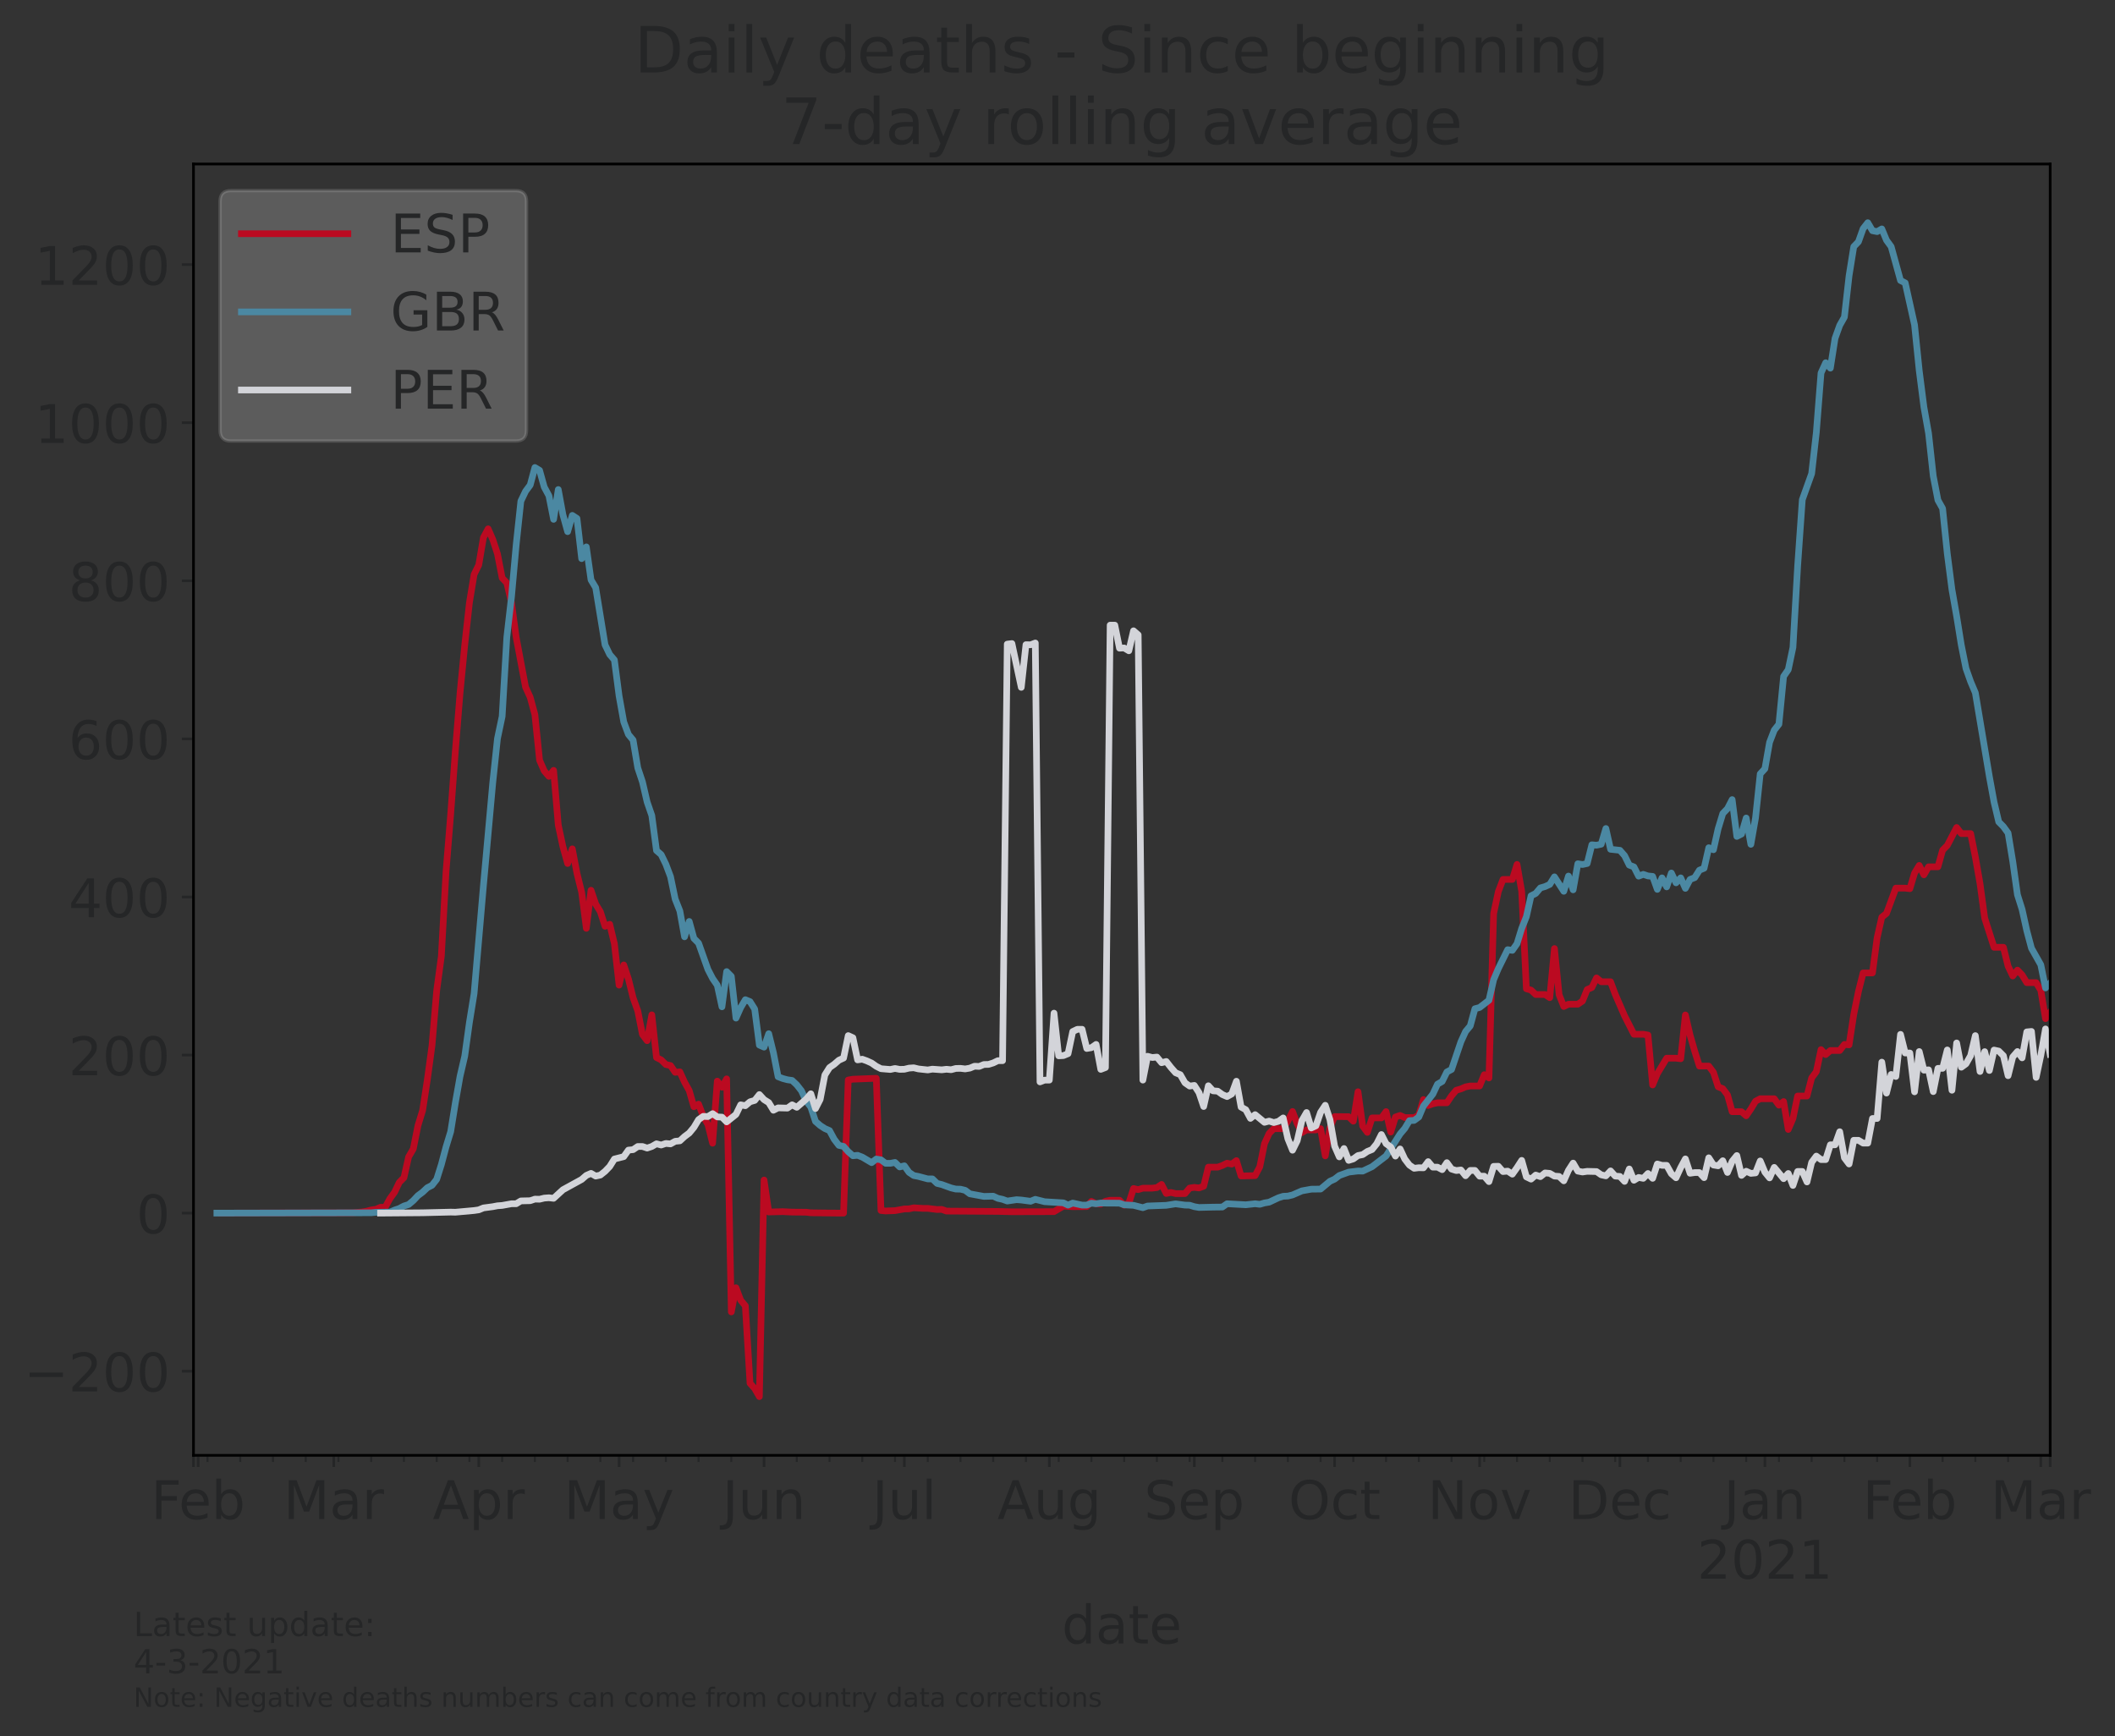 <?xml version="1.0" encoding="utf-8" standalone="no"?>
<!DOCTYPE svg PUBLIC "-//W3C//DTD SVG 1.1//EN"
  "http://www.w3.org/Graphics/SVG/1.1/DTD/svg11.dtd">
<!-- Created with matplotlib (https://matplotlib.org/) -->
<svg height="521.833pt" version="1.1" viewBox="0 0 635.63 521.833" width="635.63pt" xmlns="http://www.w3.org/2000/svg" xmlns:xlink="http://www.w3.org/1999/xlink">
 <rect x="0" y="0" width="635.63" height="521.833" fill="#333333" stroke="none"/>
 <defs>
  <style type="text/css">*{stroke-linecap:butt;stroke-linejoin:round;}</style>
 </defs>
 <g id="figure_1">
  <g id="patch_1">
   <path d="M 0 521.833 
L 635.63 521.833 
L 635.63 0 
L 0 0 
z
" style="fill:none;"/>
  </g>
  <g id="axes_1">
   <g id="patch_2">
    <path d="M 58.148 437.369 
L 616.148 437.369 
L 616.148 49.289 
L 58.148 49.289 
z
" style="fill:none;"/>
   </g>
   <g id="matplotlib.axis_1">
    <g id="xtick_1">
     <g id="line2d_1">
      <defs>
       <path d="M 0 0 
L 0 3.5 
" id="md72e495550" style="stroke:#252627;stroke-width:0.8;"/>
      </defs>
      <g>
       <use style="fill:#252627;stroke:#252627;stroke-width:0.8;" x="58.148" xlink:href="#md72e495550" y="437.369"/>
      </g>
     </g>
    </g>
    <g id="xtick_2">
     <g id="line2d_2">
      <g>
       <use style="fill:#252627;stroke:#252627;stroke-width:0.8;" x="59.553" xlink:href="#md72e495550" y="437.369"/>
      </g>
     </g>
     <g id="text_1">
      <!-- Feb -->
      <g style="fill:#252627;" transform="translate(45.391 456.526)scale(0.16 -0.16)">
       <defs>
        <path d="M 9.812 72.906 
L 51.703 72.906 
L 51.703 64.594 
L 19.672 64.594 
L 19.672 43.109 
L 48.578 43.109 
L 48.578 34.812 
L 19.672 34.812 
L 19.672 0 
L 9.812 0 
z
" id="DejaVuSans-70"/>
        <path d="M 56.203 29.594 
L 56.203 25.203 
L 14.891 25.203 
Q 15.484 15.922 20.484 11.062 
Q 25.484 6.203 34.422 6.203 
Q 39.594 6.203 44.453 7.469 
Q 49.312 8.734 54.109 11.281 
L 54.109 2.781 
Q 49.266 0.734 44.188 -0.344 
Q 39.109 -1.422 33.891 -1.422 
Q 20.797 -1.422 13.156 6.188 
Q 5.516 13.812 5.516 26.812 
Q 5.516 40.234 12.766 48.109 
Q 20.016 56 32.328 56 
Q 43.359 56 49.781 48.891 
Q 56.203 41.797 56.203 29.594 
z
M 47.219 32.234 
Q 47.125 39.594 43.094 43.984 
Q 39.062 48.391 32.422 48.391 
Q 24.906 48.391 20.391 44.141 
Q 15.875 39.891 15.188 32.172 
z
" id="DejaVuSans-101"/>
        <path d="M 48.688 27.297 
Q 48.688 37.203 44.609 42.844 
Q 40.531 48.484 33.406 48.484 
Q 26.266 48.484 22.188 42.844 
Q 18.109 37.203 18.109 27.297 
Q 18.109 17.391 22.188 11.75 
Q 26.266 6.109 33.406 6.109 
Q 40.531 6.109 44.609 11.75 
Q 48.688 17.391 48.688 27.297 
z
M 18.109 46.391 
Q 20.953 51.266 25.266 53.625 
Q 29.594 56 35.594 56 
Q 45.562 56 51.781 48.094 
Q 58.016 40.188 58.016 27.297 
Q 58.016 14.406 51.781 6.484 
Q 45.562 -1.422 35.594 -1.422 
Q 29.594 -1.422 25.266 0.953 
Q 20.953 3.328 18.109 8.203 
L 18.109 0 
L 9.078 0 
L 9.078 75.984 
L 18.109 75.984 
z
" id="DejaVuSans-98"/>
       </defs>
       <use xlink:href="#DejaVuSans-70"/>
       <use x="52.02" xlink:href="#DejaVuSans-101"/>
       <use x="113.543" xlink:href="#DejaVuSans-98"/>
      </g>
     </g>
    </g>
    <g id="xtick_3">
     <g id="line2d_3">
      <g>
       <use style="fill:#252627;stroke:#252627;stroke-width:0.8;" x="100.314" xlink:href="#md72e495550" y="437.369"/>
      </g>
     </g>
     <g id="text_2">
      <!-- Mar -->
      <g style="fill:#252627;" transform="translate(85.22 456.526)scale(0.16 -0.16)">
       <defs>
        <path d="M 9.812 72.906 
L 24.516 72.906 
L 43.109 23.297 
L 61.812 72.906 
L 76.516 72.906 
L 76.516 0 
L 66.891 0 
L 66.891 64.016 
L 48.094 14.016 
L 38.188 14.016 
L 19.391 64.016 
L 19.391 0 
L 9.812 0 
z
" id="DejaVuSans-77"/>
        <path d="M 34.281 27.484 
Q 23.391 27.484 19.188 25 
Q 14.984 22.516 14.984 16.5 
Q 14.984 11.719 18.141 8.906 
Q 21.297 6.109 26.703 6.109 
Q 34.188 6.109 38.703 11.406 
Q 43.219 16.703 43.219 25.484 
L 43.219 27.484 
z
M 52.203 31.203 
L 52.203 0 
L 43.219 0 
L 43.219 8.297 
Q 40.141 3.328 35.547 0.953 
Q 30.953 -1.422 24.312 -1.422 
Q 15.922 -1.422 10.953 3.297 
Q 6 8.016 6 15.922 
Q 6 25.141 12.172 29.828 
Q 18.359 34.516 30.609 34.516 
L 43.219 34.516 
L 43.219 35.406 
Q 43.219 41.609 39.141 45 
Q 35.062 48.391 27.688 48.391 
Q 23 48.391 18.547 47.266 
Q 14.109 46.141 10.016 43.891 
L 10.016 52.203 
Q 14.938 54.109 19.578 55.047 
Q 24.219 56 28.609 56 
Q 40.484 56 46.344 49.844 
Q 52.203 43.703 52.203 31.203 
z
" id="DejaVuSans-97"/>
        <path d="M 41.109 46.297 
Q 39.594 47.172 37.812 47.578 
Q 36.031 48 33.891 48 
Q 26.266 48 22.188 43.047 
Q 18.109 38.094 18.109 28.812 
L 18.109 0 
L 9.078 0 
L 9.078 54.688 
L 18.109 54.688 
L 18.109 46.188 
Q 20.953 51.172 25.484 53.578 
Q 30.031 56 36.531 56 
Q 37.453 56 38.578 55.875 
Q 39.703 55.766 41.062 55.516 
z
" id="DejaVuSans-114"/>
       </defs>
       <use xlink:href="#DejaVuSans-77"/>
       <use x="86.279" xlink:href="#DejaVuSans-97"/>
       <use x="147.559" xlink:href="#DejaVuSans-114"/>
      </g>
     </g>
    </g>
    <g id="xtick_4">
     <g id="line2d_4">
      <g>
       <use style="fill:#252627;stroke:#252627;stroke-width:0.8;" x="143.886" xlink:href="#md72e495550" y="437.369"/>
      </g>
     </g>
     <g id="text_3">
      <!-- Apr -->
      <g style="fill:#252627;" transform="translate(130.046 456.526)scale(0.16 -0.16)">
       <defs>
        <path d="M 34.188 63.188 
L 20.797 26.906 
L 47.609 26.906 
z
M 28.609 72.906 
L 39.797 72.906 
L 67.578 0 
L 57.328 0 
L 50.688 18.703 
L 17.828 18.703 
L 11.188 0 
L 0.781 0 
z
" id="DejaVuSans-65"/>
        <path d="M 18.109 8.203 
L 18.109 -20.797 
L 9.078 -20.797 
L 9.078 54.688 
L 18.109 54.688 
L 18.109 46.391 
Q 20.953 51.266 25.266 53.625 
Q 29.594 56 35.594 56 
Q 45.562 56 51.781 48.094 
Q 58.016 40.188 58.016 27.297 
Q 58.016 14.406 51.781 6.484 
Q 45.562 -1.422 35.594 -1.422 
Q 29.594 -1.422 25.266 0.953 
Q 20.953 3.328 18.109 8.203 
z
M 48.688 27.297 
Q 48.688 37.203 44.609 42.844 
Q 40.531 48.484 33.406 48.484 
Q 26.266 48.484 22.188 42.844 
Q 18.109 37.203 18.109 27.297 
Q 18.109 17.391 22.188 11.75 
Q 26.266 6.109 33.406 6.109 
Q 40.531 6.109 44.609 11.75 
Q 48.688 17.391 48.688 27.297 
z
" id="DejaVuSans-112"/>
       </defs>
       <use xlink:href="#DejaVuSans-65"/>
       <use x="68.408" xlink:href="#DejaVuSans-112"/>
       <use x="131.885" xlink:href="#DejaVuSans-114"/>
      </g>
     </g>
    </g>
    <g id="xtick_5">
     <g id="line2d_5">
      <g>
       <use style="fill:#252627;stroke:#252627;stroke-width:0.8;" x="186.052" xlink:href="#md72e495550" y="437.369"/>
      </g>
     </g>
     <g id="text_4">
      <!-- May -->
      <g style="fill:#252627;" transform="translate(169.512 456.526)scale(0.16 -0.16)">
       <defs>
        <path d="M 32.172 -5.078 
Q 28.375 -14.844 24.75 -17.812 
Q 21.141 -20.797 15.094 -20.797 
L 7.906 -20.797 
L 7.906 -13.281 
L 13.188 -13.281 
Q 16.891 -13.281 18.938 -11.516 
Q 21 -9.766 23.484 -3.219 
L 25.094 0.875 
L 2.984 54.688 
L 12.5 54.688 
L 29.594 11.922 
L 46.688 54.688 
L 56.203 54.688 
z
" id="DejaVuSans-121"/>
       </defs>
       <use xlink:href="#DejaVuSans-77"/>
       <use x="86.279" xlink:href="#DejaVuSans-97"/>
       <use x="147.559" xlink:href="#DejaVuSans-121"/>
      </g>
     </g>
    </g>
    <g id="xtick_6">
     <g id="line2d_6">
      <g>
       <use style="fill:#252627;stroke:#252627;stroke-width:0.8;" x="229.624" xlink:href="#md72e495550" y="437.369"/>
      </g>
     </g>
     <g id="text_5">
      <!-- Jun -->
      <g style="fill:#252627;" transform="translate(217.124 456.526)scale(0.16 -0.16)">
       <defs>
        <path d="M 9.812 72.906 
L 19.672 72.906 
L 19.672 5.078 
Q 19.672 -8.109 14.672 -14.062 
Q 9.672 -20.016 -1.422 -20.016 
L -5.172 -20.016 
L -5.172 -11.719 
L -2.094 -11.719 
Q 4.438 -11.719 7.125 -8.047 
Q 9.812 -4.391 9.812 5.078 
z
" id="DejaVuSans-74"/>
        <path d="M 8.5 21.578 
L 8.5 54.688 
L 17.484 54.688 
L 17.484 21.922 
Q 17.484 14.156 20.5 10.266 
Q 23.531 6.391 29.594 6.391 
Q 36.859 6.391 41.078 11.031 
Q 45.312 15.672 45.312 23.688 
L 45.312 54.688 
L 54.297 54.688 
L 54.297 0 
L 45.312 0 
L 45.312 8.406 
Q 42.047 3.422 37.719 1 
Q 33.406 -1.422 27.688 -1.422 
Q 18.266 -1.422 13.375 4.438 
Q 8.5 10.297 8.5 21.578 
z
M 31.109 56 
z
" id="DejaVuSans-117"/>
        <path d="M 54.891 33.016 
L 54.891 0 
L 45.906 0 
L 45.906 32.719 
Q 45.906 40.484 42.875 44.328 
Q 39.844 48.188 33.797 48.188 
Q 26.516 48.188 22.312 43.547 
Q 18.109 38.922 18.109 30.906 
L 18.109 0 
L 9.078 0 
L 9.078 54.688 
L 18.109 54.688 
L 18.109 46.188 
Q 21.344 51.125 25.703 53.562 
Q 30.078 56 35.797 56 
Q 45.219 56 50.047 50.172 
Q 54.891 44.344 54.891 33.016 
z
" id="DejaVuSans-110"/>
       </defs>
       <use xlink:href="#DejaVuSans-74"/>
       <use x="29.492" xlink:href="#DejaVuSans-117"/>
       <use x="92.871" xlink:href="#DejaVuSans-110"/>
      </g>
     </g>
    </g>
    <g id="xtick_7">
     <g id="line2d_7">
      <g>
       <use style="fill:#252627;stroke:#252627;stroke-width:0.8;" x="271.79" xlink:href="#md72e495550" y="437.369"/>
      </g>
     </g>
     <g id="text_6">
      <!-- Jul -->
      <g style="fill:#252627;" transform="translate(262.137 456.526)scale(0.16 -0.16)">
       <defs>
        <path d="M 9.422 75.984 
L 18.406 75.984 
L 18.406 0 
L 9.422 0 
z
" id="DejaVuSans-108"/>
       </defs>
       <use xlink:href="#DejaVuSans-74"/>
       <use x="29.492" xlink:href="#DejaVuSans-117"/>
       <use x="92.871" xlink:href="#DejaVuSans-108"/>
      </g>
     </g>
    </g>
    <g id="xtick_8">
     <g id="line2d_8">
      <g>
       <use style="fill:#252627;stroke:#252627;stroke-width:0.8;" x="315.362" xlink:href="#md72e495550" y="437.369"/>
      </g>
     </g>
     <g id="text_7">
      <!-- Aug -->
      <g style="fill:#252627;" transform="translate(299.74 456.526)scale(0.16 -0.16)">
       <defs>
        <path d="M 45.406 27.984 
Q 45.406 37.75 41.375 43.109 
Q 37.359 48.484 30.078 48.484 
Q 22.859 48.484 18.828 43.109 
Q 14.797 37.75 14.797 27.984 
Q 14.797 18.266 18.828 12.891 
Q 22.859 7.516 30.078 7.516 
Q 37.359 7.516 41.375 12.891 
Q 45.406 18.266 45.406 27.984 
z
M 54.391 6.781 
Q 54.391 -7.172 48.188 -13.984 
Q 42 -20.797 29.203 -20.797 
Q 24.469 -20.797 20.266 -20.094 
Q 16.062 -19.391 12.109 -17.922 
L 12.109 -9.188 
Q 16.062 -11.328 19.922 -12.344 
Q 23.781 -13.375 27.781 -13.375 
Q 36.625 -13.375 41.016 -8.766 
Q 45.406 -4.156 45.406 5.172 
L 45.406 9.625 
Q 42.625 4.781 38.281 2.391 
Q 33.938 0 27.875 0 
Q 17.828 0 11.672 7.656 
Q 5.516 15.328 5.516 27.984 
Q 5.516 40.672 11.672 48.328 
Q 17.828 56 27.875 56 
Q 33.938 56 38.281 53.609 
Q 42.625 51.219 45.406 46.391 
L 45.406 54.688 
L 54.391 54.688 
z
" id="DejaVuSans-103"/>
       </defs>
       <use xlink:href="#DejaVuSans-65"/>
       <use x="68.408" xlink:href="#DejaVuSans-117"/>
       <use x="131.787" xlink:href="#DejaVuSans-103"/>
      </g>
     </g>
    </g>
    <g id="xtick_9">
     <g id="line2d_9">
      <g>
       <use style="fill:#252627;stroke:#252627;stroke-width:0.8;" x="358.933" xlink:href="#md72e495550" y="437.369"/>
      </g>
     </g>
     <g id="text_8">
      <!-- Sep -->
      <g style="fill:#252627;" transform="translate(343.853 456.526)scale(0.16 -0.16)">
       <defs>
        <path d="M 53.516 70.516 
L 53.516 60.891 
Q 47.906 63.578 42.922 64.891 
Q 37.938 66.219 33.297 66.219 
Q 25.25 66.219 20.875 63.094 
Q 16.5 59.969 16.5 54.203 
Q 16.5 49.359 19.406 46.891 
Q 22.312 44.438 30.422 42.922 
L 36.375 41.703 
Q 47.406 39.594 52.656 34.297 
Q 57.906 29 57.906 20.125 
Q 57.906 9.516 50.797 4.047 
Q 43.703 -1.422 29.984 -1.422 
Q 24.812 -1.422 18.969 -0.25 
Q 13.141 0.922 6.891 3.219 
L 6.891 13.375 
Q 12.891 10.016 18.656 8.297 
Q 24.422 6.594 29.984 6.594 
Q 38.422 6.594 43.016 9.906 
Q 47.609 13.234 47.609 19.391 
Q 47.609 24.75 44.312 27.781 
Q 41.016 30.812 33.5 32.328 
L 27.484 33.5 
Q 16.453 35.688 11.516 40.375 
Q 6.594 45.062 6.594 53.422 
Q 6.594 63.094 13.406 68.656 
Q 20.219 74.219 32.172 74.219 
Q 37.312 74.219 42.625 73.281 
Q 47.953 72.359 53.516 70.516 
z
" id="DejaVuSans-83"/>
       </defs>
       <use xlink:href="#DejaVuSans-83"/>
       <use x="63.477" xlink:href="#DejaVuSans-101"/>
       <use x="125" xlink:href="#DejaVuSans-112"/>
      </g>
     </g>
    </g>
    <g id="xtick_10">
     <g id="line2d_10">
      <g>
       <use style="fill:#252627;stroke:#252627;stroke-width:0.8;" x="401.1" xlink:href="#md72e495550" y="437.369"/>
      </g>
     </g>
     <g id="text_9">
      <!-- Oct -->
      <g style="fill:#252627;" transform="translate(387.267 456.526)scale(0.16 -0.16)">
       <defs>
        <path d="M 39.406 66.219 
Q 28.656 66.219 22.328 58.203 
Q 16.016 50.203 16.016 36.375 
Q 16.016 22.609 22.328 14.594 
Q 28.656 6.594 39.406 6.594 
Q 50.141 6.594 56.422 14.594 
Q 62.703 22.609 62.703 36.375 
Q 62.703 50.203 56.422 58.203 
Q 50.141 66.219 39.406 66.219 
z
M 39.406 74.219 
Q 54.734 74.219 63.906 63.938 
Q 73.094 53.656 73.094 36.375 
Q 73.094 19.141 63.906 8.859 
Q 54.734 -1.422 39.406 -1.422 
Q 24.031 -1.422 14.812 8.828 
Q 5.609 19.094 5.609 36.375 
Q 5.609 53.656 14.812 63.938 
Q 24.031 74.219 39.406 74.219 
z
" id="DejaVuSans-79"/>
        <path d="M 48.781 52.594 
L 48.781 44.188 
Q 44.969 46.297 41.141 47.344 
Q 37.312 48.391 33.406 48.391 
Q 24.656 48.391 19.812 42.844 
Q 14.984 37.312 14.984 27.297 
Q 14.984 17.281 19.812 11.734 
Q 24.656 6.203 33.406 6.203 
Q 37.312 6.203 41.141 7.25 
Q 44.969 8.297 48.781 10.406 
L 48.781 2.094 
Q 45.016 0.344 40.984 -0.531 
Q 36.969 -1.422 32.422 -1.422 
Q 20.062 -1.422 12.781 6.344 
Q 5.516 14.109 5.516 27.297 
Q 5.516 40.672 12.859 48.328 
Q 20.219 56 33.016 56 
Q 37.156 56 41.109 55.141 
Q 45.062 54.297 48.781 52.594 
z
" id="DejaVuSans-99"/>
        <path d="M 18.312 70.219 
L 18.312 54.688 
L 36.812 54.688 
L 36.812 47.703 
L 18.312 47.703 
L 18.312 18.016 
Q 18.312 11.328 20.141 9.422 
Q 21.969 7.516 27.594 7.516 
L 36.812 7.516 
L 36.812 0 
L 27.594 0 
Q 17.188 0 13.234 3.875 
Q 9.281 7.766 9.281 18.016 
L 9.281 47.703 
L 2.688 47.703 
L 2.688 54.688 
L 9.281 54.688 
L 9.281 70.219 
z
" id="DejaVuSans-116"/>
       </defs>
       <use xlink:href="#DejaVuSans-79"/>
       <use x="78.711" xlink:href="#DejaVuSans-99"/>
       <use x="133.691" xlink:href="#DejaVuSans-116"/>
      </g>
     </g>
    </g>
    <g id="xtick_11">
     <g id="line2d_11">
      <g>
       <use style="fill:#252627;stroke:#252627;stroke-width:0.8;" x="444.671" xlink:href="#md72e495550" y="437.369"/>
      </g>
     </g>
     <g id="text_10">
      <!-- Nov -->
      <g style="fill:#252627;" transform="translate(429.056 456.526)scale(0.16 -0.16)">
       <defs>
        <path d="M 9.812 72.906 
L 23.094 72.906 
L 55.422 11.922 
L 55.422 72.906 
L 64.984 72.906 
L 64.984 0 
L 51.703 0 
L 19.391 60.984 
L 19.391 0 
L 9.812 0 
z
" id="DejaVuSans-78"/>
        <path d="M 30.609 48.391 
Q 23.391 48.391 19.188 42.75 
Q 14.984 37.109 14.984 27.297 
Q 14.984 17.484 19.156 11.844 
Q 23.344 6.203 30.609 6.203 
Q 37.797 6.203 41.984 11.859 
Q 46.188 17.531 46.188 27.297 
Q 46.188 37.016 41.984 42.703 
Q 37.797 48.391 30.609 48.391 
z
M 30.609 56 
Q 42.328 56 49.016 48.375 
Q 55.719 40.766 55.719 27.297 
Q 55.719 13.875 49.016 6.219 
Q 42.328 -1.422 30.609 -1.422 
Q 18.844 -1.422 12.172 6.219 
Q 5.516 13.875 5.516 27.297 
Q 5.516 40.766 12.172 48.375 
Q 18.844 56 30.609 56 
z
" id="DejaVuSans-111"/>
        <path d="M 2.984 54.688 
L 12.5 54.688 
L 29.594 8.797 
L 46.688 54.688 
L 56.203 54.688 
L 35.688 0 
L 23.484 0 
z
" id="DejaVuSans-118"/>
       </defs>
       <use xlink:href="#DejaVuSans-78"/>
       <use x="74.805" xlink:href="#DejaVuSans-111"/>
       <use x="135.986" xlink:href="#DejaVuSans-118"/>
      </g>
     </g>
    </g>
    <g id="xtick_12">
     <g id="line2d_12">
      <g>
       <use style="fill:#252627;stroke:#252627;stroke-width:0.8;" x="486.838" xlink:href="#md72e495550" y="437.369"/>
      </g>
     </g>
     <g id="text_11">
      <!-- Dec -->
      <g style="fill:#252627;" transform="translate(471.356 456.526)scale(0.16 -0.16)">
       <defs>
        <path d="M 19.672 64.797 
L 19.672 8.109 
L 31.594 8.109 
Q 46.688 8.109 53.688 14.938 
Q 60.688 21.781 60.688 36.531 
Q 60.688 51.172 53.688 57.984 
Q 46.688 64.797 31.594 64.797 
z
M 9.812 72.906 
L 30.078 72.906 
Q 51.266 72.906 61.172 64.094 
Q 71.094 55.281 71.094 36.531 
Q 71.094 17.672 61.125 8.828 
Q 51.172 0 30.078 0 
L 9.812 0 
z
" id="DejaVuSans-68"/>
       </defs>
       <use xlink:href="#DejaVuSans-68"/>
       <use x="77.002" xlink:href="#DejaVuSans-101"/>
       <use x="138.525" xlink:href="#DejaVuSans-99"/>
      </g>
     </g>
    </g>
    <g id="xtick_13">
     <g id="line2d_13">
      <g>
       <use style="fill:#252627;stroke:#252627;stroke-width:0.8;" x="530.409" xlink:href="#md72e495550" y="437.369"/>
      </g>
     </g>
     <g id="text_12">
      <!-- Jan -->
      <g style="fill:#252627;" transform="translate(518.077 456.526)scale(0.16 -0.16)">
       <use xlink:href="#DejaVuSans-74"/>
       <use x="29.492" xlink:href="#DejaVuSans-97"/>
       <use x="90.771" xlink:href="#DejaVuSans-110"/>
      </g>
      <!-- 2021 -->
      <g style="fill:#252627;" transform="translate(510.049 474.443)scale(0.16 -0.16)">
       <defs>
        <path d="M 19.188 8.297 
L 53.609 8.297 
L 53.609 0 
L 7.328 0 
L 7.328 8.297 
Q 12.938 14.109 22.625 23.891 
Q 32.328 33.688 34.812 36.531 
Q 39.547 41.844 41.422 45.531 
Q 43.312 49.219 43.312 52.781 
Q 43.312 58.594 39.234 62.25 
Q 35.156 65.922 28.609 65.922 
Q 23.969 65.922 18.812 64.312 
Q 13.672 62.703 7.812 59.422 
L 7.812 69.391 
Q 13.766 71.781 18.938 73 
Q 24.125 74.219 28.422 74.219 
Q 39.75 74.219 46.484 68.547 
Q 53.219 62.891 53.219 53.422 
Q 53.219 48.922 51.531 44.891 
Q 49.859 40.875 45.406 35.406 
Q 44.188 33.984 37.641 27.219 
Q 31.109 20.453 19.188 8.297 
z
" id="DejaVuSans-50"/>
        <path d="M 31.781 66.406 
Q 24.172 66.406 20.328 58.906 
Q 16.5 51.422 16.5 36.375 
Q 16.5 21.391 20.328 13.891 
Q 24.172 6.391 31.781 6.391 
Q 39.453 6.391 43.281 13.891 
Q 47.125 21.391 47.125 36.375 
Q 47.125 51.422 43.281 58.906 
Q 39.453 66.406 31.781 66.406 
z
M 31.781 74.219 
Q 44.047 74.219 50.516 64.516 
Q 56.984 54.828 56.984 36.375 
Q 56.984 17.969 50.516 8.266 
Q 44.047 -1.422 31.781 -1.422 
Q 19.531 -1.422 13.062 8.266 
Q 6.594 17.969 6.594 36.375 
Q 6.594 54.828 13.062 64.516 
Q 19.531 74.219 31.781 74.219 
z
" id="DejaVuSans-48"/>
        <path d="M 12.406 8.297 
L 28.516 8.297 
L 28.516 63.922 
L 10.984 60.406 
L 10.984 69.391 
L 28.422 72.906 
L 38.281 72.906 
L 38.281 8.297 
L 54.391 8.297 
L 54.391 0 
L 12.406 0 
z
" id="DejaVuSans-49"/>
       </defs>
       <use xlink:href="#DejaVuSans-50"/>
       <use x="63.623" xlink:href="#DejaVuSans-48"/>
       <use x="127.246" xlink:href="#DejaVuSans-50"/>
       <use x="190.869" xlink:href="#DejaVuSans-49"/>
      </g>
     </g>
    </g>
    <g id="xtick_14">
     <g id="line2d_14">
      <g>
       <use style="fill:#252627;stroke:#252627;stroke-width:0.8;" x="573.981" xlink:href="#md72e495550" y="437.369"/>
      </g>
     </g>
     <g id="text_13">
      <!-- Feb -->
      <g style="fill:#252627;" transform="translate(559.819 456.526)scale(0.16 -0.16)">
       <use xlink:href="#DejaVuSans-70"/>
       <use x="52.02" xlink:href="#DejaVuSans-101"/>
       <use x="113.543" xlink:href="#DejaVuSans-98"/>
      </g>
     </g>
    </g>
    <g id="xtick_15">
     <g id="line2d_15">
      <g>
       <use style="fill:#252627;stroke:#252627;stroke-width:0.8;" x="613.336" xlink:href="#md72e495550" y="437.369"/>
      </g>
     </g>
     <g id="text_14">
      <!-- Mar -->
      <g style="fill:#252627;" transform="translate(598.243 456.526)scale(0.16 -0.16)">
       <use xlink:href="#DejaVuSans-77"/>
       <use x="86.279" xlink:href="#DejaVuSans-97"/>
       <use x="147.559" xlink:href="#DejaVuSans-114"/>
      </g>
     </g>
    </g>
    <g id="xtick_16">
     <g id="line2d_16">
      <g>
       <use style="fill:#252627;stroke:#252627;stroke-width:0.8;" x="616.148" xlink:href="#md72e495550" y="437.369"/>
      </g>
     </g>
    </g>
    <g id="xtick_17">
     <g id="line2d_17">
      <defs>
       <path d="M 0 0 
L 0 2 
" id="m2ce7e95978" style="stroke:#252627;stroke-width:0.6;"/>
      </defs>
      <g>
       <use style="fill:#252627;stroke:#252627;stroke-width:0.6;" x="62.364" xlink:href="#m2ce7e95978" y="437.369"/>
      </g>
     </g>
    </g>
    <g id="xtick_18">
     <g id="line2d_18">
      <g>
       <use style="fill:#252627;stroke:#252627;stroke-width:0.6;" x="72.203" xlink:href="#m2ce7e95978" y="437.369"/>
      </g>
     </g>
    </g>
    <g id="xtick_19">
     <g id="line2d_19">
      <g>
       <use style="fill:#252627;stroke:#252627;stroke-width:0.6;" x="82.042" xlink:href="#m2ce7e95978" y="437.369"/>
      </g>
     </g>
    </g>
    <g id="xtick_20">
     <g id="line2d_20">
      <g>
       <use style="fill:#252627;stroke:#252627;stroke-width:0.6;" x="91.88" xlink:href="#m2ce7e95978" y="437.369"/>
      </g>
     </g>
    </g>
    <g id="xtick_21">
     <g id="line2d_21">
      <g>
       <use style="fill:#252627;stroke:#252627;stroke-width:0.6;" x="101.719" xlink:href="#m2ce7e95978" y="437.369"/>
      </g>
     </g>
    </g>
    <g id="xtick_22">
     <g id="line2d_22">
      <g>
       <use style="fill:#252627;stroke:#252627;stroke-width:0.6;" x="111.558" xlink:href="#m2ce7e95978" y="437.369"/>
      </g>
     </g>
    </g>
    <g id="xtick_23">
     <g id="line2d_23">
      <g>
       <use style="fill:#252627;stroke:#252627;stroke-width:0.6;" x="121.397" xlink:href="#m2ce7e95978" y="437.369"/>
      </g>
     </g>
    </g>
    <g id="xtick_24">
     <g id="line2d_24">
      <g>
       <use style="fill:#252627;stroke:#252627;stroke-width:0.6;" x="131.236" xlink:href="#m2ce7e95978" y="437.369"/>
      </g>
     </g>
    </g>
    <g id="xtick_25">
     <g id="line2d_25">
      <g>
       <use style="fill:#252627;stroke:#252627;stroke-width:0.6;" x="141.074" xlink:href="#m2ce7e95978" y="437.369"/>
      </g>
     </g>
    </g>
    <g id="xtick_26">
     <g id="line2d_26">
      <g>
       <use style="fill:#252627;stroke:#252627;stroke-width:0.6;" x="150.913" xlink:href="#m2ce7e95978" y="437.369"/>
      </g>
     </g>
    </g>
    <g id="xtick_27">
     <g id="line2d_27">
      <g>
       <use style="fill:#252627;stroke:#252627;stroke-width:0.6;" x="160.752" xlink:href="#m2ce7e95978" y="437.369"/>
      </g>
     </g>
    </g>
    <g id="xtick_28">
     <g id="line2d_28">
      <g>
       <use style="fill:#252627;stroke:#252627;stroke-width:0.6;" x="170.591" xlink:href="#m2ce7e95978" y="437.369"/>
      </g>
     </g>
    </g>
    <g id="xtick_29">
     <g id="line2d_29">
      <g>
       <use style="fill:#252627;stroke:#252627;stroke-width:0.6;" x="180.43" xlink:href="#m2ce7e95978" y="437.369"/>
      </g>
     </g>
    </g>
    <g id="xtick_30">
     <g id="line2d_30">
      <g>
       <use style="fill:#252627;stroke:#252627;stroke-width:0.6;" x="190.268" xlink:href="#m2ce7e95978" y="437.369"/>
      </g>
     </g>
    </g>
    <g id="xtick_31">
     <g id="line2d_31">
      <g>
       <use style="fill:#252627;stroke:#252627;stroke-width:0.6;" x="200.107" xlink:href="#m2ce7e95978" y="437.369"/>
      </g>
     </g>
    </g>
    <g id="xtick_32">
     <g id="line2d_32">
      <g>
       <use style="fill:#252627;stroke:#252627;stroke-width:0.6;" x="209.946" xlink:href="#m2ce7e95978" y="437.369"/>
      </g>
     </g>
    </g>
    <g id="xtick_33">
     <g id="line2d_33">
      <g>
       <use style="fill:#252627;stroke:#252627;stroke-width:0.6;" x="219.785" xlink:href="#m2ce7e95978" y="437.369"/>
      </g>
     </g>
    </g>
    <g id="xtick_34">
     <g id="line2d_34">
      <g>
       <use style="fill:#252627;stroke:#252627;stroke-width:0.6;" x="239.462" xlink:href="#m2ce7e95978" y="437.369"/>
      </g>
     </g>
    </g>
    <g id="xtick_35">
     <g id="line2d_35">
      <g>
       <use style="fill:#252627;stroke:#252627;stroke-width:0.6;" x="249.301" xlink:href="#m2ce7e95978" y="437.369"/>
      </g>
     </g>
    </g>
    <g id="xtick_36">
     <g id="line2d_36">
      <g>
       <use style="fill:#252627;stroke:#252627;stroke-width:0.6;" x="259.14" xlink:href="#m2ce7e95978" y="437.369"/>
      </g>
     </g>
    </g>
    <g id="xtick_37">
     <g id="line2d_37">
      <g>
       <use style="fill:#252627;stroke:#252627;stroke-width:0.6;" x="268.979" xlink:href="#m2ce7e95978" y="437.369"/>
      </g>
     </g>
    </g>
    <g id="xtick_38">
     <g id="line2d_38">
      <g>
       <use style="fill:#252627;stroke:#252627;stroke-width:0.6;" x="278.818" xlink:href="#m2ce7e95978" y="437.369"/>
      </g>
     </g>
    </g>
    <g id="xtick_39">
     <g id="line2d_39">
      <g>
       <use style="fill:#252627;stroke:#252627;stroke-width:0.6;" x="288.656" xlink:href="#m2ce7e95978" y="437.369"/>
      </g>
     </g>
    </g>
    <g id="xtick_40">
     <g id="line2d_40">
      <g>
       <use style="fill:#252627;stroke:#252627;stroke-width:0.6;" x="298.495" xlink:href="#m2ce7e95978" y="437.369"/>
      </g>
     </g>
    </g>
    <g id="xtick_41">
     <g id="line2d_41">
      <g>
       <use style="fill:#252627;stroke:#252627;stroke-width:0.6;" x="308.334" xlink:href="#m2ce7e95978" y="437.369"/>
      </g>
     </g>
    </g>
    <g id="xtick_42">
     <g id="line2d_42">
      <g>
       <use style="fill:#252627;stroke:#252627;stroke-width:0.6;" x="318.173" xlink:href="#m2ce7e95978" y="437.369"/>
      </g>
     </g>
    </g>
    <g id="xtick_43">
     <g id="line2d_43">
      <g>
       <use style="fill:#252627;stroke:#252627;stroke-width:0.6;" x="328.011" xlink:href="#m2ce7e95978" y="437.369"/>
      </g>
     </g>
    </g>
    <g id="xtick_44">
     <g id="line2d_44">
      <g>
       <use style="fill:#252627;stroke:#252627;stroke-width:0.6;" x="337.85" xlink:href="#m2ce7e95978" y="437.369"/>
      </g>
     </g>
    </g>
    <g id="xtick_45">
     <g id="line2d_45">
      <g>
       <use style="fill:#252627;stroke:#252627;stroke-width:0.6;" x="347.689" xlink:href="#m2ce7e95978" y="437.369"/>
      </g>
     </g>
    </g>
    <g id="xtick_46">
     <g id="line2d_46">
      <g>
       <use style="fill:#252627;stroke:#252627;stroke-width:0.6;" x="357.528" xlink:href="#m2ce7e95978" y="437.369"/>
      </g>
     </g>
    </g>
    <g id="xtick_47">
     <g id="line2d_47">
      <g>
       <use style="fill:#252627;stroke:#252627;stroke-width:0.6;" x="367.367" xlink:href="#m2ce7e95978" y="437.369"/>
      </g>
     </g>
    </g>
    <g id="xtick_48">
     <g id="line2d_48">
      <g>
       <use style="fill:#252627;stroke:#252627;stroke-width:0.6;" x="377.205" xlink:href="#m2ce7e95978" y="437.369"/>
      </g>
     </g>
    </g>
    <g id="xtick_49">
     <g id="line2d_49">
      <g>
       <use style="fill:#252627;stroke:#252627;stroke-width:0.6;" x="387.044" xlink:href="#m2ce7e95978" y="437.369"/>
      </g>
     </g>
    </g>
    <g id="xtick_50">
     <g id="line2d_50">
      <g>
       <use style="fill:#252627;stroke:#252627;stroke-width:0.6;" x="396.883" xlink:href="#m2ce7e95978" y="437.369"/>
      </g>
     </g>
    </g>
    <g id="xtick_51">
     <g id="line2d_51">
      <g>
       <use style="fill:#252627;stroke:#252627;stroke-width:0.6;" x="406.722" xlink:href="#m2ce7e95978" y="437.369"/>
      </g>
     </g>
    </g>
    <g id="xtick_52">
     <g id="line2d_52">
      <g>
       <use style="fill:#252627;stroke:#252627;stroke-width:0.6;" x="416.561" xlink:href="#m2ce7e95978" y="437.369"/>
      </g>
     </g>
    </g>
    <g id="xtick_53">
     <g id="line2d_53">
      <g>
       <use style="fill:#252627;stroke:#252627;stroke-width:0.6;" x="426.399" xlink:href="#m2ce7e95978" y="437.369"/>
      </g>
     </g>
    </g>
    <g id="xtick_54">
     <g id="line2d_54">
      <g>
       <use style="fill:#252627;stroke:#252627;stroke-width:0.6;" x="436.238" xlink:href="#m2ce7e95978" y="437.369"/>
      </g>
     </g>
    </g>
    <g id="xtick_55">
     <g id="line2d_55">
      <g>
       <use style="fill:#252627;stroke:#252627;stroke-width:0.6;" x="446.077" xlink:href="#m2ce7e95978" y="437.369"/>
      </g>
     </g>
    </g>
    <g id="xtick_56">
     <g id="line2d_56">
      <g>
       <use style="fill:#252627;stroke:#252627;stroke-width:0.6;" x="455.916" xlink:href="#m2ce7e95978" y="437.369"/>
      </g>
     </g>
    </g>
    <g id="xtick_57">
     <g id="line2d_57">
      <g>
       <use style="fill:#252627;stroke:#252627;stroke-width:0.6;" x="465.755" xlink:href="#m2ce7e95978" y="437.369"/>
      </g>
     </g>
    </g>
    <g id="xtick_58">
     <g id="line2d_58">
      <g>
       <use style="fill:#252627;stroke:#252627;stroke-width:0.6;" x="475.593" xlink:href="#m2ce7e95978" y="437.369"/>
      </g>
     </g>
    </g>
    <g id="xtick_59">
     <g id="line2d_59">
      <g>
       <use style="fill:#252627;stroke:#252627;stroke-width:0.6;" x="485.432" xlink:href="#m2ce7e95978" y="437.369"/>
      </g>
     </g>
    </g>
    <g id="xtick_60">
     <g id="line2d_60">
      <g>
       <use style="fill:#252627;stroke:#252627;stroke-width:0.6;" x="495.271" xlink:href="#m2ce7e95978" y="437.369"/>
      </g>
     </g>
    </g>
    <g id="xtick_61">
     <g id="line2d_61">
      <g>
       <use style="fill:#252627;stroke:#252627;stroke-width:0.6;" x="505.11" xlink:href="#m2ce7e95978" y="437.369"/>
      </g>
     </g>
    </g>
    <g id="xtick_62">
     <g id="line2d_62">
      <g>
       <use style="fill:#252627;stroke:#252627;stroke-width:0.6;" x="514.949" xlink:href="#m2ce7e95978" y="437.369"/>
      </g>
     </g>
    </g>
    <g id="xtick_63">
     <g id="line2d_63">
      <g>
       <use style="fill:#252627;stroke:#252627;stroke-width:0.6;" x="524.787" xlink:href="#m2ce7e95978" y="437.369"/>
      </g>
     </g>
    </g>
    <g id="xtick_64">
     <g id="line2d_64">
      <g>
       <use style="fill:#252627;stroke:#252627;stroke-width:0.6;" x="534.626" xlink:href="#m2ce7e95978" y="437.369"/>
      </g>
     </g>
    </g>
    <g id="xtick_65">
     <g id="line2d_65">
      <g>
       <use style="fill:#252627;stroke:#252627;stroke-width:0.6;" x="544.465" xlink:href="#m2ce7e95978" y="437.369"/>
      </g>
     </g>
    </g>
    <g id="xtick_66">
     <g id="line2d_66">
      <g>
       <use style="fill:#252627;stroke:#252627;stroke-width:0.6;" x="554.304" xlink:href="#m2ce7e95978" y="437.369"/>
      </g>
     </g>
    </g>
    <g id="xtick_67">
     <g id="line2d_67">
      <g>
       <use style="fill:#252627;stroke:#252627;stroke-width:0.6;" x="564.142" xlink:href="#m2ce7e95978" y="437.369"/>
      </g>
     </g>
    </g>
    <g id="xtick_68">
     <g id="line2d_68">
      <g>
       <use style="fill:#252627;stroke:#252627;stroke-width:0.6;" x="583.82" xlink:href="#m2ce7e95978" y="437.369"/>
      </g>
     </g>
    </g>
    <g id="xtick_69">
     <g id="line2d_69">
      <g>
       <use style="fill:#252627;stroke:#252627;stroke-width:0.6;" x="593.659" xlink:href="#m2ce7e95978" y="437.369"/>
      </g>
     </g>
    </g>
    <g id="xtick_70">
     <g id="line2d_70">
      <g>
       <use style="fill:#252627;stroke:#252627;stroke-width:0.6;" x="603.498" xlink:href="#m2ce7e95978" y="437.369"/>
      </g>
     </g>
    </g>
    <g id="text_15">
     <!-- date -->
     <g style="fill:#252627;" transform="translate(319.108 493.928)scale(0.16 -0.16)">
      <defs>
       <path d="M 45.406 46.391 
L 45.406 75.984 
L 54.391 75.984 
L 54.391 0 
L 45.406 0 
L 45.406 8.203 
Q 42.578 3.328 38.25 0.953 
Q 33.938 -1.422 27.875 -1.422 
Q 17.969 -1.422 11.734 6.484 
Q 5.516 14.406 5.516 27.297 
Q 5.516 40.188 11.734 48.094 
Q 17.969 56 27.875 56 
Q 33.938 56 38.25 53.625 
Q 42.578 51.266 45.406 46.391 
z
M 14.797 27.297 
Q 14.797 17.391 18.875 11.75 
Q 22.953 6.109 30.078 6.109 
Q 37.203 6.109 41.297 11.75 
Q 45.406 17.391 45.406 27.297 
Q 45.406 37.203 41.297 42.844 
Q 37.203 48.484 30.078 48.484 
Q 22.953 48.484 18.875 42.844 
Q 14.797 37.203 14.797 27.297 
z
" id="DejaVuSans-100"/>
      </defs>
      <use xlink:href="#DejaVuSans-100"/>
      <use x="63.477" xlink:href="#DejaVuSans-97"/>
      <use x="124.756" xlink:href="#DejaVuSans-116"/>
      <use x="163.965" xlink:href="#DejaVuSans-101"/>
     </g>
    </g>
   </g>
   <g id="matplotlib.axis_2">
    <g id="ytick_1">
     <g id="line2d_71">
      <defs>
       <path d="M 0 0 
L -3.5 0 
" id="m066c944949" style="stroke:#252627;stroke-width:0.8;"/>
      </defs>
      <g>
       <use style="fill:#252627;stroke:#252627;stroke-width:0.8;" x="58.148" xlink:href="#m066c944949" y="412.093"/>
      </g>
     </g>
     <g id="text_16">
      <!-- −200 -->
      <g style="fill:#252627;" transform="translate(7.2 418.172)scale(0.16 -0.16)">
       <defs>
        <path d="M 10.594 35.5 
L 73.188 35.5 
L 73.188 27.203 
L 10.594 27.203 
z
" id="DejaVuSans-8722"/>
       </defs>
       <use xlink:href="#DejaVuSans-8722"/>
       <use x="83.789" xlink:href="#DejaVuSans-50"/>
       <use x="147.412" xlink:href="#DejaVuSans-48"/>
       <use x="211.035" xlink:href="#DejaVuSans-48"/>
      </g>
     </g>
    </g>
    <g id="ytick_2">
     <g id="line2d_72">
      <g>
       <use style="fill:#252627;stroke:#252627;stroke-width:0.8;" x="58.148" xlink:href="#m066c944949" y="364.583"/>
      </g>
     </g>
     <g id="text_17">
      <!-- 0 -->
      <g style="fill:#252627;" transform="translate(40.968 370.661)scale(0.16 -0.16)">
       <use xlink:href="#DejaVuSans-48"/>
      </g>
     </g>
    </g>
    <g id="ytick_3">
     <g id="line2d_73">
      <g>
       <use style="fill:#252627;stroke:#252627;stroke-width:0.8;" x="58.148" xlink:href="#m066c944949" y="317.072"/>
      </g>
     </g>
     <g id="text_18">
      <!-- 200 -->
      <g style="fill:#252627;" transform="translate(20.608 323.151)scale(0.16 -0.16)">
       <use xlink:href="#DejaVuSans-50"/>
       <use x="63.623" xlink:href="#DejaVuSans-48"/>
       <use x="127.246" xlink:href="#DejaVuSans-48"/>
      </g>
     </g>
    </g>
    <g id="ytick_4">
     <g id="line2d_74">
      <g>
       <use style="fill:#252627;stroke:#252627;stroke-width:0.8;" x="58.148" xlink:href="#m066c944949" y="269.561"/>
      </g>
     </g>
     <g id="text_19">
      <!-- 400 -->
      <g style="fill:#252627;" transform="translate(20.608 275.64)scale(0.16 -0.16)">
       <defs>
        <path d="M 37.797 64.312 
L 12.891 25.391 
L 37.797 25.391 
z
M 35.203 72.906 
L 47.609 72.906 
L 47.609 25.391 
L 58.016 25.391 
L 58.016 17.188 
L 47.609 17.188 
L 47.609 0 
L 37.797 0 
L 37.797 17.188 
L 4.891 17.188 
L 4.891 26.703 
z
" id="DejaVuSans-52"/>
       </defs>
       <use xlink:href="#DejaVuSans-52"/>
       <use x="63.623" xlink:href="#DejaVuSans-48"/>
       <use x="127.246" xlink:href="#DejaVuSans-48"/>
      </g>
     </g>
    </g>
    <g id="ytick_5">
     <g id="line2d_75">
      <g>
       <use style="fill:#252627;stroke:#252627;stroke-width:0.8;" x="58.148" xlink:href="#m066c944949" y="222.051"/>
      </g>
     </g>
     <g id="text_20">
      <!-- 600 -->
      <g style="fill:#252627;" transform="translate(20.608 228.13)scale(0.16 -0.16)">
       <defs>
        <path d="M 33.016 40.375 
Q 26.375 40.375 22.484 35.828 
Q 18.609 31.297 18.609 23.391 
Q 18.609 15.531 22.484 10.953 
Q 26.375 6.391 33.016 6.391 
Q 39.656 6.391 43.531 10.953 
Q 47.406 15.531 47.406 23.391 
Q 47.406 31.297 43.531 35.828 
Q 39.656 40.375 33.016 40.375 
z
M 52.594 71.297 
L 52.594 62.312 
Q 48.875 64.062 45.094 64.984 
Q 41.312 65.922 37.594 65.922 
Q 27.828 65.922 22.672 59.328 
Q 17.531 52.734 16.797 39.406 
Q 19.672 43.656 24.016 45.922 
Q 28.375 48.188 33.594 48.188 
Q 44.578 48.188 50.953 41.516 
Q 57.328 34.859 57.328 23.391 
Q 57.328 12.156 50.688 5.359 
Q 44.047 -1.422 33.016 -1.422 
Q 20.359 -1.422 13.672 8.266 
Q 6.984 17.969 6.984 36.375 
Q 6.984 53.656 15.188 63.938 
Q 23.391 74.219 37.203 74.219 
Q 40.922 74.219 44.703 73.484 
Q 48.484 72.75 52.594 71.297 
z
" id="DejaVuSans-54"/>
       </defs>
       <use xlink:href="#DejaVuSans-54"/>
       <use x="63.623" xlink:href="#DejaVuSans-48"/>
       <use x="127.246" xlink:href="#DejaVuSans-48"/>
      </g>
     </g>
    </g>
    <g id="ytick_6">
     <g id="line2d_76">
      <g>
       <use style="fill:#252627;stroke:#252627;stroke-width:0.8;" x="58.148" xlink:href="#m066c944949" y="174.54"/>
      </g>
     </g>
     <g id="text_21">
      <!-- 800 -->
      <g style="fill:#252627;" transform="translate(20.608 180.619)scale(0.16 -0.16)">
       <defs>
        <path d="M 31.781 34.625 
Q 24.75 34.625 20.719 30.859 
Q 16.703 27.094 16.703 20.516 
Q 16.703 13.922 20.719 10.156 
Q 24.75 6.391 31.781 6.391 
Q 38.812 6.391 42.859 10.172 
Q 46.922 13.969 46.922 20.516 
Q 46.922 27.094 42.891 30.859 
Q 38.875 34.625 31.781 34.625 
z
M 21.922 38.812 
Q 15.578 40.375 12.031 44.719 
Q 8.5 49.078 8.5 55.328 
Q 8.5 64.062 14.719 69.141 
Q 20.953 74.219 31.781 74.219 
Q 42.672 74.219 48.875 69.141 
Q 55.078 64.062 55.078 55.328 
Q 55.078 49.078 51.531 44.719 
Q 48 40.375 41.703 38.812 
Q 48.828 37.156 52.797 32.312 
Q 56.781 27.484 56.781 20.516 
Q 56.781 9.906 50.312 4.234 
Q 43.844 -1.422 31.781 -1.422 
Q 19.734 -1.422 13.25 4.234 
Q 6.781 9.906 6.781 20.516 
Q 6.781 27.484 10.781 32.312 
Q 14.797 37.156 21.922 38.812 
z
M 18.312 54.391 
Q 18.312 48.734 21.844 45.562 
Q 25.391 42.391 31.781 42.391 
Q 38.141 42.391 41.719 45.562 
Q 45.312 48.734 45.312 54.391 
Q 45.312 60.062 41.719 63.234 
Q 38.141 66.406 31.781 66.406 
Q 25.391 66.406 21.844 63.234 
Q 18.312 60.062 18.312 54.391 
z
" id="DejaVuSans-56"/>
       </defs>
       <use xlink:href="#DejaVuSans-56"/>
       <use x="63.623" xlink:href="#DejaVuSans-48"/>
       <use x="127.246" xlink:href="#DejaVuSans-48"/>
      </g>
     </g>
    </g>
    <g id="ytick_7">
     <g id="line2d_77">
      <g>
       <use style="fill:#252627;stroke:#252627;stroke-width:0.8;" x="58.148" xlink:href="#m066c944949" y="127.03"/>
      </g>
     </g>
     <g id="text_22">
      <!-- 1000 -->
      <g style="fill:#252627;" transform="translate(10.428 133.108)scale(0.16 -0.16)">
       <use xlink:href="#DejaVuSans-49"/>
       <use x="63.623" xlink:href="#DejaVuSans-48"/>
       <use x="127.246" xlink:href="#DejaVuSans-48"/>
       <use x="190.869" xlink:href="#DejaVuSans-48"/>
      </g>
     </g>
    </g>
    <g id="ytick_8">
     <g id="line2d_78">
      <g>
       <use style="fill:#252627;stroke:#252627;stroke-width:0.8;" x="58.148" xlink:href="#m066c944949" y="79.519"/>
      </g>
     </g>
     <g id="text_23">
      <!-- 1200 -->
      <g style="fill:#252627;" transform="translate(10.428 85.598)scale(0.16 -0.16)">
       <use xlink:href="#DejaVuSans-49"/>
       <use x="63.623" xlink:href="#DejaVuSans-50"/>
       <use x="127.246" xlink:href="#DejaVuSans-48"/>
       <use x="190.869" xlink:href="#DejaVuSans-48"/>
      </g>
     </g>
    </g>
   </g>
   <g id="line2d_79">
    <path clip-path="url(#p601b181759)" d="M 66.581 364.583 
L 105.936 364.481 
L 108.747 364.243 
L 110.153 364.006 
L 111.558 363.632 
L 112.964 363.429 
L 114.369 362.818 
L 115.775 362.818 
L 117.18 360.239 
L 118.586 358.304 
L 119.991 355.352 
L 121.397 353.927 
L 122.802 347.682 
L 124.208 345.273 
L 125.613 338.282 
L 127.019 333.701 
L 128.425 324.538 
L 129.83 314.255 
L 131.236 297.762 
L 132.641 287.378 
L 134.047 261.96 
L 135.452 244.618 
L 136.858 225.614 
L 138.263 208.239 
L 139.669 193.85 
L 141.074 181.158 
L 142.48 172.64 
L 143.886 169.789 
L 145.291 161.543 
L 146.697 158.93 
L 148.102 162.154 
L 149.508 166.463 
L 150.913 173.692 
L 152.319 175.185 
L 153.724 181.158 
L 155.13 191.542 
L 157.941 206.474 
L 159.346 209.562 
L 160.752 214.755 
L 162.158 228.465 
L 163.563 231.689 
L 164.969 233.318 
L 166.374 231.519 
L 167.78 247.944 
L 169.185 254.494 
L 170.591 259.516 
L 171.996 255.105 
L 173.402 262.469 
L 174.807 268.136 
L 176.213 278.996 
L 177.619 267.559 
L 179.024 271.699 
L 180.43 274.007 
L 181.835 278.385 
L 183.241 277.774 
L 184.646 283.611 
L 186.052 296.065 
L 187.457 289.991 
L 188.863 294.199 
L 190.268 299.866 
L 191.674 303.803 
L 193.079 310.896 
L 194.485 312.762 
L 195.891 304.991 
L 197.296 317.819 
L 198.702 318.531 
L 200.107 319.923 
L 201.513 320.228 
L 202.918 322.264 
L 204.324 322.129 
L 205.729 325.217 
L 207.135 327.762 
L 208.54 332.615 
L 209.946 331.834 
L 211.352 335.465 
L 212.757 337.977 
L 214.163 343.576 
L 215.568 324.911 
L 216.974 326.744 
L 218.379 324.233 
L 219.785 394.277 
L 221.19 387.014 
L 222.596 390.747 
L 224.001 392.444 
L 225.407 415.724 
L 226.812 417.285 
L 228.218 419.729 
L 229.624 354.639 
L 231.029 364.243 
L 235.246 364.141 
L 238.057 364.277 
L 242.273 364.311 
L 243.679 364.481 
L 252.112 364.583 
L 253.518 364.583 
L 254.923 324.572 
L 256.329 324.334 
L 263.357 324.063 
L 264.762 363.802 
L 266.168 363.938 
L 268.979 363.836 
L 271.79 363.327 
L 273.195 363.293 
L 274.601 362.988 
L 277.412 363.157 
L 278.818 363.157 
L 281.629 363.497 
L 283.034 363.463 
L 284.44 363.972 
L 299.901 364.073 
L 304.117 364.175 
L 316.767 364.141 
L 319.578 362.479 
L 322.389 362.648 
L 326.606 362.614 
L 328.011 361.053 
L 329.417 361.766 
L 330.823 361.868 
L 332.228 361.019 
L 333.634 360.714 
L 336.445 360.714 
L 337.85 362.207 
L 339.256 361.562 
L 340.661 357.184 
L 342.067 357.524 
L 343.472 357.083 
L 346.284 357.083 
L 347.689 356.913 
L 349.095 355.963 
L 350.5 358.678 
L 351.906 358.372 
L 353.311 358.712 
L 356.122 358.712 
L 357.528 357.049 
L 358.933 356.845 
L 360.339 357.015 
L 361.744 356.506 
L 363.15 350.771 
L 365.961 350.771 
L 367.367 350.261 
L 368.772 349.583 
L 370.178 349.854 
L 371.583 348.802 
L 372.989 353.418 
L 377.205 353.316 
L 378.611 350.669 
L 380.017 343.712 
L 381.422 340.624 
L 382.828 339.198 
L 385.639 339.198 
L 387.044 336.925 
L 388.45 334.04 
L 389.855 337.739 
L 391.261 340.386 
L 392.666 339.572 
L 395.477 339.572 
L 396.883 339.198 
L 398.289 347.377 
L 399.694 338.893 
L 401.1 335.567 
L 405.316 335.601 
L 406.722 336.958 
L 408.127 328.101 
L 409.533 338.418 
L 410.938 340.318 
L 412.344 335.974 
L 415.155 335.974 
L 416.561 334.074 
L 417.966 340.217 
L 419.372 335.703 
L 420.777 335.228 
L 422.183 335.873 
L 424.994 335.873 
L 426.399 335.126 
L 427.805 330.443 
L 429.21 332.241 
L 430.616 331.732 
L 432.022 331.427 
L 434.833 331.427 
L 436.238 329.323 
L 437.644 327.66 
L 439.049 327.253 
L 440.455 326.642 
L 441.86 326.371 
L 444.671 326.371 
L 446.077 322.977 
L 447.483 323.961 
L 448.888 274.584 
L 450.294 267.966 
L 451.699 264.301 
L 454.51 264.301 
L 455.916 259.788 
L 457.321 267.865 
L 458.727 297.152 
L 460.132 297.559 
L 461.538 298.882 
L 464.349 298.882 
L 465.755 299.833 
L 467.16 285.07 
L 468.566 298.95 
L 469.971 302.479 
L 471.377 301.801 
L 474.188 301.801 
L 475.593 300.85 
L 476.999 297.389 
L 478.404 296.778 
L 479.81 293.894 
L 481.216 295.048 
L 484.027 295.048 
L 485.432 298.814 
L 488.243 305.296 
L 491.054 310.828 
L 493.865 310.828 
L 495.271 311.065 
L 496.676 326.065 
L 498.082 322.671 
L 500.893 318.022 
L 503.704 318.022 
L 505.11 318.192 
L 506.515 305.025 
L 507.921 311.065 
L 509.326 315.952 
L 510.732 320.398 
L 513.543 320.398 
L 514.949 322.264 
L 516.354 326.608 
L 517.76 327.185 
L 519.165 329.052 
L 520.571 334.108 
L 523.382 334.108 
L 524.787 335.33 
L 526.193 333.294 
L 527.598 330.952 
L 529.004 330.205 
L 533.221 330.205 
L 534.626 332.14 
L 536.032 331.054 
L 537.437 339.436 
L 538.843 336.144 
L 540.248 329.391 
L 543.059 329.391 
L 544.465 323.961 
L 545.87 322.061 
L 547.276 315.443 
L 548.682 316.936 
L 550.087 315.715 
L 552.898 315.715 
L 554.304 313.882 
L 555.709 314.018 
L 557.115 304.889 
L 558.52 298 
L 559.926 292.4 
L 562.737 292.4 
L 564.142 281.812 
L 565.548 275.636 
L 566.954 274.516 
L 569.765 266.914 
L 572.576 266.914 
L 573.981 267.084 
L 575.387 262.401 
L 576.792 260.093 
L 578.198 262.91 
L 579.603 260.5 
L 582.415 260.5 
L 583.82 255.512 
L 585.226 254.087 
L 588.037 248.691 
L 589.442 250.523 
L 592.253 250.523 
L 593.659 257.548 
L 595.064 265.557 
L 596.47 275.941 
L 599.281 284.697 
L 602.092 284.697 
L 603.498 290.364 
L 604.903 293.317 
L 606.309 291.552 
L 607.714 293.011 
L 609.12 295.319 
L 611.931 295.319 
L 613.336 297.627 
L 614.742 306.145 
L 616.148 304.21 
L 616.148 304.21 
" style="fill:none;stroke:#bb0a21;stroke-linecap:square;stroke-width:2;"/>
   </g>
   <g id="line2d_80">
    <path clip-path="url(#p601b181759)" d="M 65.175 364.583 
L 111.558 364.481 
L 112.964 364.345 
L 117.18 364.277 
L 118.586 363.666 
L 119.991 363.191 
L 121.397 362.445 
L 122.802 362.003 
L 124.208 360.816 
L 125.613 359.322 
L 127.019 358.271 
L 128.425 356.947 
L 129.83 356.234 
L 131.236 354.436 
L 132.641 349.99 
L 134.047 344.696 
L 135.452 340.081 
L 136.858 331.393 
L 138.263 323.452 
L 139.669 317.411 
L 141.074 307.298 
L 142.48 298.611 
L 145.291 266.134 
L 148.102 235.116 
L 149.508 221.949 
L 150.913 215.297 
L 152.319 191.508 
L 153.724 179.325 
L 155.13 163.715 
L 156.535 150.615 
L 157.941 147.663 
L 159.346 145.762 
L 160.752 140.502 
L 162.158 141.351 
L 163.563 146.373 
L 164.969 148.986 
L 166.374 156.079 
L 167.78 147.12 
L 169.185 154.721 
L 170.591 159.778 
L 171.996 154.891 
L 173.402 155.808 
L 174.807 167.889 
L 176.213 164.359 
L 177.619 174.269 
L 179.024 176.61 
L 181.835 193.782 
L 183.241 196.701 
L 184.646 198.33 
L 186.052 209.121 
L 187.457 216.96 
L 188.863 220.727 
L 190.268 222.424 
L 191.674 230.772 
L 193.079 234.981 
L 194.485 241.021 
L 195.891 245.093 
L 197.296 255.614 
L 198.702 256.835 
L 200.107 259.72 
L 201.513 263.453 
L 202.918 270.206 
L 204.324 273.769 
L 205.729 281.541 
L 207.135 276.926 
L 208.54 282.016 
L 209.946 283.441 
L 212.757 291.348 
L 214.163 294.063 
L 215.568 296.099 
L 216.974 302.581 
L 218.379 291.993 
L 219.785 293.419 
L 221.19 305.975 
L 222.596 302.819 
L 224.001 300.443 
L 225.407 301.02 
L 226.812 303.26 
L 228.218 314.086 
L 229.624 314.696 
L 231.029 310.658 
L 232.435 316.359 
L 233.84 323.588 
L 235.246 324.131 
L 236.651 324.504 
L 238.057 324.708 
L 239.462 326.031 
L 240.868 327.83 
L 242.273 330.884 
L 243.679 332.717 
L 245.085 337.026 
L 246.49 338.248 
L 247.896 339.164 
L 249.301 339.775 
L 250.707 342.388 
L 252.112 344.221 
L 253.518 344.526 
L 254.923 346.121 
L 256.329 347.343 
L 257.734 347.207 
L 259.14 347.75 
L 261.951 349.413 
L 263.357 348.327 
L 264.762 348.565 
L 266.168 349.617 
L 267.573 349.617 
L 268.979 349.345 
L 270.384 350.703 
L 271.79 350.363 
L 273.195 352.332 
L 274.601 353.282 
L 276.006 353.553 
L 278.818 354.3 
L 280.223 354.3 
L 281.629 355.657 
L 283.034 355.997 
L 285.845 357.015 
L 287.251 357.354 
L 288.656 357.388 
L 290.062 357.727 
L 291.467 358.779 
L 295.684 359.56 
L 298.495 359.492 
L 299.901 360.137 
L 301.306 360.442 
L 302.712 360.951 
L 305.523 360.544 
L 306.928 360.646 
L 309.739 361.019 
L 311.145 360.442 
L 313.956 361.155 
L 319.578 361.494 
L 320.984 362.173 
L 322.389 361.562 
L 325.2 362.173 
L 326.606 362.173 
L 328.011 361.596 
L 329.417 361.766 
L 330.823 361.562 
L 336.445 361.596 
L 337.85 362.105 
L 340.661 362.241 
L 343.472 362.954 
L 344.878 362.445 
L 350.5 362.241 
L 353.311 361.8 
L 356.122 362.173 
L 357.528 362.207 
L 358.933 362.648 
L 360.339 362.886 
L 364.556 362.784 
L 367.367 362.75 
L 368.772 361.766 
L 374.394 362.071 
L 377.205 361.766 
L 378.611 361.936 
L 380.017 361.528 
L 381.422 361.291 
L 384.233 359.967 
L 385.639 359.526 
L 387.044 359.458 
L 388.45 359.119 
L 391.261 357.897 
L 394.072 357.388 
L 396.883 357.354 
L 399.694 355.013 
L 401.1 354.368 
L 402.505 353.282 
L 405.316 352.264 
L 408.127 351.924 
L 409.533 351.958 
L 412.344 350.635 
L 416.561 347.411 
L 420.777 340.793 
L 422.183 339.13 
L 423.588 336.789 
L 424.994 336.721 
L 426.399 335.703 
L 427.805 332.377 
L 430.616 328.814 
L 432.022 325.827 
L 433.427 325.013 
L 434.833 322.163 
L 436.238 321.416 
L 439.049 313.102 
L 440.455 310.013 
L 441.86 308.316 
L 443.266 303.158 
L 444.671 302.785 
L 447.483 300.613 
L 448.888 294.437 
L 450.294 291.111 
L 453.105 285.41 
L 454.51 285.613 
L 455.916 283.611 
L 457.321 279.03 
L 458.727 275.5 
L 460.132 269.222 
L 461.538 268.509 
L 462.943 266.846 
L 464.349 266.439 
L 465.755 265.795 
L 467.16 263.521 
L 469.971 267.865 
L 471.377 263.283 
L 472.782 267.423 
L 474.188 259.584 
L 475.593 259.822 
L 476.999 259.516 
L 478.404 253.883 
L 479.81 254.019 
L 481.216 253.713 
L 482.621 248.996 
L 484.027 255.24 
L 486.838 255.546 
L 488.243 257.141 
L 489.649 259.991 
L 491.054 260.534 
L 492.46 263.317 
L 493.865 262.774 
L 495.271 263.249 
L 496.676 263.385 
L 498.082 267.288 
L 499.488 263.826 
L 500.893 266.541 
L 502.299 262.367 
L 503.704 265.319 
L 505.11 263.826 
L 506.515 266.982 
L 507.921 264.301 
L 509.326 263.758 
L 510.732 261.519 
L 512.137 260.942 
L 513.543 254.765 
L 514.949 255.376 
L 516.354 249.098 
L 517.76 244.483 
L 519.165 243.023 
L 520.571 240.308 
L 521.976 251.372 
L 523.382 250.659 
L 524.787 245.84 
L 526.193 253.747 
L 527.598 245.806 
L 529.004 232.571 
L 530.409 231.044 
L 531.815 223.103 
L 533.221 219.438 
L 534.626 217.639 
L 536.032 203.284 
L 537.437 201.248 
L 538.843 194.563 
L 540.248 170.196 
L 541.654 150.174 
L 544.465 142.335 
L 545.87 129.948 
L 547.276 112.098 
L 548.682 109.01 
L 550.087 110.639 
L 551.493 101.679 
L 552.898 97.777 
L 554.304 95.3 
L 555.709 82.879 
L 557.115 74.123 
L 558.52 72.664 
L 559.926 68.727 
L 561.331 66.929 
L 562.737 69.338 
L 564.142 69.61 
L 565.548 68.795 
L 566.954 72.189 
L 568.359 74.123 
L 571.17 84.304 
L 572.576 85.017 
L 575.387 97.641 
L 576.792 111.351 
L 578.198 122.347 
L 579.603 130.254 
L 581.009 143.048 
L 582.415 150.31 
L 583.82 152.821 
L 585.226 166.362 
L 586.631 177.221 
L 588.037 185.196 
L 589.442 193.884 
L 590.848 200.909 
L 592.253 204.879 
L 593.659 208.205 
L 597.875 233.385 
L 599.281 241.055 
L 600.687 246.994 
L 602.092 248.419 
L 603.498 250.354 
L 604.903 258.872 
L 606.309 268.883 
L 607.714 273.328 
L 609.12 279.708 
L 610.525 284.968 
L 613.336 289.957 
L 614.742 296.914 
L 616.148 295.421 
L 616.148 295.421 
" style="fill:none;stroke:#4b88a2;stroke-linecap:square;stroke-width:2;"/>
   </g>
   <g id="line2d_81">
    <path clip-path="url(#p601b181759)" d="M 114.369 364.583 
L 127.019 364.481 
L 129.83 364.413 
L 132.641 364.345 
L 135.452 364.277 
L 136.858 364.311 
L 142.48 363.802 
L 143.886 363.598 
L 145.291 363.022 
L 148.102 362.648 
L 149.508 362.377 
L 150.913 362.275 
L 153.724 361.766 
L 155.13 361.766 
L 156.535 360.917 
L 159.346 360.85 
L 160.752 360.375 
L 162.158 360.409 
L 163.563 360.069 
L 164.969 359.967 
L 166.374 360.137 
L 169.185 357.558 
L 174.807 354.47 
L 176.213 353.248 
L 177.619 352.637 
L 179.024 353.452 
L 180.43 353.146 
L 181.835 352.026 
L 183.241 350.567 
L 184.646 348.327 
L 187.457 347.614 
L 188.863 345.646 
L 190.268 345.51 
L 191.674 344.56 
L 193.079 344.56 
L 194.485 345.035 
L 195.891 344.56 
L 197.296 343.746 
L 198.702 344.119 
L 200.107 343.644 
L 201.513 343.78 
L 202.918 342.999 
L 204.324 342.863 
L 205.729 341.574 
L 207.135 340.522 
L 208.54 338.825 
L 209.946 336.483 
L 211.352 335.499 
L 212.757 335.567 
L 214.163 334.685 
L 215.568 335.669 
L 216.974 335.737 
L 218.379 337.162 
L 221.19 334.922 
L 222.596 332.038 
L 224.001 332.309 
L 225.407 331.122 
L 226.812 330.714 
L 228.218 328.95 
L 229.624 330.477 
L 231.029 331.359 
L 232.435 333.667 
L 233.84 332.954 
L 236.651 333.022 
L 238.057 332.038 
L 239.462 332.784 
L 242.273 330.341 
L 243.679 328.712 
L 245.085 333.158 
L 246.49 330.409 
L 247.896 323.079 
L 249.301 320.839 
L 250.707 319.855 
L 252.112 318.633 
L 253.518 317.988 
L 254.923 311.235 
L 256.329 311.88 
L 257.734 318.531 
L 259.14 318.328 
L 260.545 318.837 
L 261.951 319.481 
L 263.357 320.466 
L 264.762 321.178 
L 267.573 321.416 
L 268.979 321.11 
L 270.384 321.382 
L 271.79 321.348 
L 273.195 321.008 
L 274.601 320.907 
L 276.006 321.246 
L 278.818 321.552 
L 280.223 321.314 
L 283.034 321.518 
L 284.44 321.348 
L 285.845 321.484 
L 287.251 321.11 
L 288.656 321.076 
L 290.062 321.246 
L 291.467 321.008 
L 292.873 320.432 
L 294.278 320.5 
L 295.684 319.923 
L 297.09 319.889 
L 298.495 319.448 
L 299.901 318.769 
L 301.306 318.769 
L 302.712 193.578 
L 304.117 193.409 
L 306.928 206.576 
L 308.334 193.748 
L 309.739 193.782 
L 311.145 193.239 
L 312.551 325.149 
L 313.956 324.606 
L 315.362 324.606 
L 316.767 304.482 
L 318.173 317.31 
L 319.578 317.242 
L 320.984 316.665 
L 322.389 310.013 
L 323.795 309.335 
L 325.2 309.335 
L 326.606 315.104 
L 328.011 314.866 
L 329.417 313.882 
L 330.823 321.382 
L 332.228 320.839 
L 333.634 187.877 
L 335.039 187.877 
L 336.445 194.8 
L 337.85 194.732 
L 339.256 195.581 
L 340.661 189.574 
L 342.067 190.796 
L 343.472 324.606 
L 344.878 317.445 
L 346.284 317.819 
L 347.689 317.683 
L 349.095 319.38 
L 350.5 319.006 
L 351.906 320.805 
L 353.311 322.4 
L 354.717 322.977 
L 356.122 325.42 
L 357.528 326.404 
L 358.933 326.201 
L 360.339 328.373 
L 361.744 332.547 
L 363.15 326.303 
L 364.556 327.83 
L 365.961 327.931 
L 367.367 328.95 
L 368.772 329.56 
L 370.178 328.78 
L 371.583 324.945 
L 372.989 332.717 
L 374.394 333.497 
L 375.8 336.11 
L 377.205 334.99 
L 380.017 337.298 
L 381.422 336.925 
L 382.828 337.366 
L 384.233 336.992 
L 385.639 335.974 
L 387.044 342.219 
L 388.45 345.68 
L 389.855 342.83 
L 391.261 336.789 
L 392.666 334.345 
L 394.072 338.995 
L 395.477 338.35 
L 396.883 334.278 
L 398.289 332.173 
L 399.694 336.483 
L 401.1 344.459 
L 402.505 347.682 
L 403.911 345.171 
L 405.316 348.734 
L 406.722 348.293 
L 408.127 347.275 
L 409.533 347.004 
L 410.938 346.053 
L 412.344 345.476 
L 413.75 343.746 
L 415.155 340.963 
L 416.561 343.712 
L 417.966 344.73 
L 419.372 347.445 
L 420.777 345.307 
L 422.183 348.327 
L 423.588 350.16 
L 424.994 351.11 
L 426.399 350.94 
L 427.805 350.974 
L 429.21 349.108 
L 430.616 350.771 
L 432.022 350.771 
L 433.427 351.517 
L 434.833 349.413 
L 436.238 351.348 
L 437.644 351.789 
L 439.049 351.619 
L 440.455 353.35 
L 441.86 351.755 
L 443.266 351.755 
L 444.671 353.486 
L 446.077 353.486 
L 447.483 355.114 
L 448.888 350.533 
L 450.294 350.499 
L 451.699 352.094 
L 453.105 351.958 
L 454.51 352.875 
L 455.916 350.906 
L 457.321 348.734 
L 458.727 353.689 
L 460.132 354.368 
L 461.538 353.146 
L 462.943 353.621 
L 464.349 352.501 
L 465.755 352.637 
L 467.16 353.452 
L 468.566 353.553 
L 469.971 354.877 
L 471.377 351.721 
L 472.782 349.549 
L 474.188 351.958 
L 475.593 352.23 
L 476.999 352.026 
L 479.81 352.094 
L 481.216 353.078 
L 482.621 353.384 
L 484.027 351.89 
L 485.432 353.452 
L 486.838 353.553 
L 488.243 355.046 
L 489.649 351.314 
L 491.054 354.707 
L 492.46 353.859 
L 493.865 354.13 
L 495.271 352.671 
L 496.676 354.13 
L 498.082 349.82 
L 499.488 350.227 
L 500.893 350.227 
L 502.299 352.739 
L 503.704 353.961 
L 505.11 350.906 
L 506.515 348.293 
L 507.921 352.603 
L 509.326 352.399 
L 510.732 352.399 
L 512.137 353.927 
L 513.543 347.954 
L 514.949 350.126 
L 516.354 350.363 
L 517.76 348.836 
L 519.165 352.365 
L 520.571 349.006 
L 521.976 347.275 
L 523.382 353.248 
L 524.787 351.992 
L 526.193 352.637 
L 527.598 352.501 
L 529.004 348.904 
L 530.409 352.264 
L 531.815 353.995 
L 533.221 350.838 
L 536.032 354.232 
L 537.437 352.671 
L 538.843 356.268 
L 540.248 352.06 
L 541.654 352.06 
L 543.059 355.216 
L 544.465 349.311 
L 545.87 347.445 
L 547.276 348.497 
L 548.682 348.497 
L 550.087 344.051 
L 551.493 344.051 
L 552.898 340.115 
L 554.304 347.954 
L 555.709 349.82 
L 557.115 342.694 
L 558.52 342.694 
L 559.926 343.542 
L 561.331 343.542 
L 562.737 336.144 
L 564.142 336.144 
L 565.548 319.21 
L 566.954 328.508 
L 568.359 322.909 
L 569.765 323.52 
L 571.17 310.862 
L 572.576 316.461 
L 573.981 316.461 
L 575.387 328.135 
L 576.792 316.02 
L 578.198 321.619 
L 579.603 321.518 
L 581.009 328.067 
L 582.415 321.076 
L 583.82 321.076 
L 585.226 315.545 
L 586.631 327.66 
L 588.037 313.441 
L 589.442 320.737 
L 590.848 319.719 
L 592.253 317.242 
L 593.659 311.235 
L 595.064 322.027 
L 596.47 316.054 
L 597.875 321.721 
L 599.281 315.579 
L 600.687 315.884 
L 602.092 317.276 
L 603.498 323.282 
L 604.903 317.649 
L 606.309 316.02 
L 607.714 317.92 
L 609.12 310.115 
L 610.525 309.979 
L 611.931 323.791 
L 613.336 317.174 
L 614.742 309.233 
L 616.148 316.834 
L 616.148 316.834 
" style="fill:none;stroke:#d3d4d9;stroke-linecap:square;stroke-width:2;"/>
   </g>
   <g id="patch_3">
    <path d="M 58.148 437.369 
L 58.148 49.289 
" style="fill:none;stroke:#000000;stroke-linecap:square;stroke-linejoin:miter;stroke-width:0.8;"/>
   </g>
   <g id="patch_4">
    <path d="M 616.148 437.369 
L 616.148 49.289 
" style="fill:none;stroke:#000000;stroke-linecap:square;stroke-linejoin:miter;stroke-width:0.8;"/>
   </g>
   <g id="patch_5">
    <path d="M 58.148 437.369 
L 616.148 437.369 
" style="fill:none;stroke:#000000;stroke-linecap:square;stroke-linejoin:miter;stroke-width:0.8;"/>
   </g>
   <g id="patch_6">
    <path d="M 58.148 49.289 
L 616.148 49.289 
" style="fill:none;stroke:#000000;stroke-linecap:square;stroke-linejoin:miter;stroke-width:0.8;"/>
   </g>
   <g id="text_24">
    <!-- Latest update:  -->
    <g style="fill:#252627;" transform="translate(40.148 491.691)scale(0.1 -0.1)">
     <defs>
      <path d="M 9.812 72.906 
L 19.672 72.906 
L 19.672 8.297 
L 55.172 8.297 
L 55.172 0 
L 9.812 0 
z
" id="DejaVuSans-76"/>
      <path d="M 44.281 53.078 
L 44.281 44.578 
Q 40.484 46.531 36.375 47.5 
Q 32.281 48.484 27.875 48.484 
Q 21.188 48.484 17.844 46.438 
Q 14.5 44.391 14.5 40.281 
Q 14.5 37.156 16.891 35.375 
Q 19.281 33.594 26.516 31.984 
L 29.594 31.297 
Q 39.156 29.25 43.188 25.516 
Q 47.219 21.781 47.219 15.094 
Q 47.219 7.469 41.188 3.016 
Q 35.156 -1.422 24.609 -1.422 
Q 20.219 -1.422 15.453 -0.562 
Q 10.688 0.297 5.422 2 
L 5.422 11.281 
Q 10.406 8.688 15.234 7.391 
Q 20.062 6.109 24.812 6.109 
Q 31.156 6.109 34.562 8.281 
Q 37.984 10.453 37.984 14.406 
Q 37.984 18.062 35.516 20.016 
Q 33.062 21.969 24.703 23.781 
L 21.578 24.516 
Q 13.234 26.266 9.516 29.906 
Q 5.812 33.547 5.812 39.891 
Q 5.812 47.609 11.281 51.797 
Q 16.75 56 26.812 56 
Q 31.781 56 36.172 55.266 
Q 40.578 54.547 44.281 53.078 
z
" id="DejaVuSans-115"/>
      <path id="DejaVuSans-32"/>
      <path d="M 11.719 12.406 
L 22.016 12.406 
L 22.016 0 
L 11.719 0 
z
M 11.719 51.703 
L 22.016 51.703 
L 22.016 39.312 
L 11.719 39.312 
z
" id="DejaVuSans-58"/>
     </defs>
     <use xlink:href="#DejaVuSans-76"/>
     <use x="55.713" xlink:href="#DejaVuSans-97"/>
     <use x="116.992" xlink:href="#DejaVuSans-116"/>
     <use x="156.201" xlink:href="#DejaVuSans-101"/>
     <use x="217.725" xlink:href="#DejaVuSans-115"/>
     <use x="269.824" xlink:href="#DejaVuSans-116"/>
     <use x="309.033" xlink:href="#DejaVuSans-32"/>
     <use x="340.82" xlink:href="#DejaVuSans-117"/>
     <use x="404.199" xlink:href="#DejaVuSans-112"/>
     <use x="467.676" xlink:href="#DejaVuSans-100"/>
     <use x="531.152" xlink:href="#DejaVuSans-97"/>
     <use x="592.432" xlink:href="#DejaVuSans-116"/>
     <use x="631.641" xlink:href="#DejaVuSans-101"/>
     <use x="693.164" xlink:href="#DejaVuSans-58"/>
     <use x="726.855" xlink:href="#DejaVuSans-32"/>
    </g>
    <!-- 4-3-2021 -->
    <g style="fill:#252627;" transform="translate(40.148 502.889)scale(0.1 -0.1)">
     <defs>
      <path d="M 4.891 31.391 
L 31.203 31.391 
L 31.203 23.391 
L 4.891 23.391 
z
" id="DejaVuSans-45"/>
      <path d="M 40.578 39.312 
Q 47.656 37.797 51.625 33 
Q 55.609 28.219 55.609 21.188 
Q 55.609 10.406 48.188 4.484 
Q 40.766 -1.422 27.094 -1.422 
Q 22.516 -1.422 17.656 -0.516 
Q 12.797 0.391 7.625 2.203 
L 7.625 11.719 
Q 11.719 9.328 16.594 8.109 
Q 21.484 6.891 26.812 6.891 
Q 36.078 6.891 40.938 10.547 
Q 45.797 14.203 45.797 21.188 
Q 45.797 27.641 41.281 31.266 
Q 36.766 34.906 28.719 34.906 
L 20.219 34.906 
L 20.219 43.016 
L 29.109 43.016 
Q 36.375 43.016 40.234 45.922 
Q 44.094 48.828 44.094 54.297 
Q 44.094 59.906 40.109 62.906 
Q 36.141 65.922 28.719 65.922 
Q 24.656 65.922 20.016 65.031 
Q 15.375 64.156 9.812 62.312 
L 9.812 71.094 
Q 15.438 72.656 20.344 73.438 
Q 25.25 74.219 29.594 74.219 
Q 40.828 74.219 47.359 69.109 
Q 53.906 64.016 53.906 55.328 
Q 53.906 49.266 50.438 45.094 
Q 46.969 40.922 40.578 39.312 
z
" id="DejaVuSans-51"/>
     </defs>
     <use xlink:href="#DejaVuSans-52"/>
     <use x="63.623" xlink:href="#DejaVuSans-45"/>
     <use x="99.707" xlink:href="#DejaVuSans-51"/>
     <use x="163.33" xlink:href="#DejaVuSans-45"/>
     <use x="199.414" xlink:href="#DejaVuSans-50"/>
     <use x="263.037" xlink:href="#DejaVuSans-48"/>
     <use x="326.66" xlink:href="#DejaVuSans-50"/>
     <use x="390.283" xlink:href="#DejaVuSans-49"/>
    </g>
   </g>
   <g id="text_25">
    <!-- Note: Negative deaths numbers can come from country data corrections -->
    <g style="fill:#252627;" transform="translate(40.148 512.969)scale(0.08 -0.08)">
     <defs>
      <path d="M 9.422 54.688 
L 18.406 54.688 
L 18.406 0 
L 9.422 0 
z
M 9.422 75.984 
L 18.406 75.984 
L 18.406 64.594 
L 9.422 64.594 
z
" id="DejaVuSans-105"/>
      <path d="M 54.891 33.016 
L 54.891 0 
L 45.906 0 
L 45.906 32.719 
Q 45.906 40.484 42.875 44.328 
Q 39.844 48.188 33.797 48.188 
Q 26.516 48.188 22.312 43.547 
Q 18.109 38.922 18.109 30.906 
L 18.109 0 
L 9.078 0 
L 9.078 75.984 
L 18.109 75.984 
L 18.109 46.188 
Q 21.344 51.125 25.703 53.562 
Q 30.078 56 35.797 56 
Q 45.219 56 50.047 50.172 
Q 54.891 44.344 54.891 33.016 
z
" id="DejaVuSans-104"/>
      <path d="M 52 44.188 
Q 55.375 50.25 60.062 53.125 
Q 64.75 56 71.094 56 
Q 79.641 56 84.281 50.016 
Q 88.922 44.047 88.922 33.016 
L 88.922 0 
L 79.891 0 
L 79.891 32.719 
Q 79.891 40.578 77.094 44.375 
Q 74.312 48.188 68.609 48.188 
Q 61.625 48.188 57.562 43.547 
Q 53.516 38.922 53.516 30.906 
L 53.516 0 
L 44.484 0 
L 44.484 32.719 
Q 44.484 40.625 41.703 44.406 
Q 38.922 48.188 33.109 48.188 
Q 26.219 48.188 22.156 43.531 
Q 18.109 38.875 18.109 30.906 
L 18.109 0 
L 9.078 0 
L 9.078 54.688 
L 18.109 54.688 
L 18.109 46.188 
Q 21.188 51.219 25.484 53.609 
Q 29.781 56 35.688 56 
Q 41.656 56 45.828 52.969 
Q 50 49.953 52 44.188 
z
" id="DejaVuSans-109"/>
      <path d="M 37.109 75.984 
L 37.109 68.5 
L 28.516 68.5 
Q 23.688 68.5 21.797 66.547 
Q 19.922 64.594 19.922 59.516 
L 19.922 54.688 
L 34.719 54.688 
L 34.719 47.703 
L 19.922 47.703 
L 19.922 0 
L 10.891 0 
L 10.891 47.703 
L 2.297 47.703 
L 2.297 54.688 
L 10.891 54.688 
L 10.891 58.5 
Q 10.891 67.625 15.141 71.797 
Q 19.391 75.984 28.609 75.984 
z
" id="DejaVuSans-102"/>
     </defs>
     <use xlink:href="#DejaVuSans-78"/>
     <use x="74.805" xlink:href="#DejaVuSans-111"/>
     <use x="135.986" xlink:href="#DejaVuSans-116"/>
     <use x="175.195" xlink:href="#DejaVuSans-101"/>
     <use x="236.719" xlink:href="#DejaVuSans-58"/>
     <use x="270.41" xlink:href="#DejaVuSans-32"/>
     <use x="302.197" xlink:href="#DejaVuSans-78"/>
     <use x="377.002" xlink:href="#DejaVuSans-101"/>
     <use x="438.525" xlink:href="#DejaVuSans-103"/>
     <use x="502.002" xlink:href="#DejaVuSans-97"/>
     <use x="563.281" xlink:href="#DejaVuSans-116"/>
     <use x="602.49" xlink:href="#DejaVuSans-105"/>
     <use x="630.273" xlink:href="#DejaVuSans-118"/>
     <use x="689.453" xlink:href="#DejaVuSans-101"/>
     <use x="750.977" xlink:href="#DejaVuSans-32"/>
     <use x="782.764" xlink:href="#DejaVuSans-100"/>
     <use x="846.24" xlink:href="#DejaVuSans-101"/>
     <use x="907.764" xlink:href="#DejaVuSans-97"/>
     <use x="969.043" xlink:href="#DejaVuSans-116"/>
     <use x="1008.252" xlink:href="#DejaVuSans-104"/>
     <use x="1071.631" xlink:href="#DejaVuSans-115"/>
     <use x="1123.73" xlink:href="#DejaVuSans-32"/>
     <use x="1155.518" xlink:href="#DejaVuSans-110"/>
     <use x="1218.896" xlink:href="#DejaVuSans-117"/>
     <use x="1282.275" xlink:href="#DejaVuSans-109"/>
     <use x="1379.688" xlink:href="#DejaVuSans-98"/>
     <use x="1443.164" xlink:href="#DejaVuSans-101"/>
     <use x="1504.688" xlink:href="#DejaVuSans-114"/>
     <use x="1545.801" xlink:href="#DejaVuSans-115"/>
     <use x="1597.9" xlink:href="#DejaVuSans-32"/>
     <use x="1629.688" xlink:href="#DejaVuSans-99"/>
     <use x="1684.668" xlink:href="#DejaVuSans-97"/>
     <use x="1745.947" xlink:href="#DejaVuSans-110"/>
     <use x="1809.326" xlink:href="#DejaVuSans-32"/>
     <use x="1841.113" xlink:href="#DejaVuSans-99"/>
     <use x="1896.094" xlink:href="#DejaVuSans-111"/>
     <use x="1957.275" xlink:href="#DejaVuSans-109"/>
     <use x="2054.688" xlink:href="#DejaVuSans-101"/>
     <use x="2116.211" xlink:href="#DejaVuSans-32"/>
     <use x="2147.998" xlink:href="#DejaVuSans-102"/>
     <use x="2183.203" xlink:href="#DejaVuSans-114"/>
     <use x="2222.066" xlink:href="#DejaVuSans-111"/>
     <use x="2283.248" xlink:href="#DejaVuSans-109"/>
     <use x="2380.66" xlink:href="#DejaVuSans-32"/>
     <use x="2412.447" xlink:href="#DejaVuSans-99"/>
     <use x="2467.428" xlink:href="#DejaVuSans-111"/>
     <use x="2528.609" xlink:href="#DejaVuSans-117"/>
     <use x="2591.988" xlink:href="#DejaVuSans-110"/>
     <use x="2655.367" xlink:href="#DejaVuSans-116"/>
     <use x="2694.576" xlink:href="#DejaVuSans-114"/>
     <use x="2735.689" xlink:href="#DejaVuSans-121"/>
     <use x="2794.869" xlink:href="#DejaVuSans-32"/>
     <use x="2826.656" xlink:href="#DejaVuSans-100"/>
     <use x="2890.133" xlink:href="#DejaVuSans-97"/>
     <use x="2951.412" xlink:href="#DejaVuSans-116"/>
     <use x="2990.621" xlink:href="#DejaVuSans-97"/>
     <use x="3051.9" xlink:href="#DejaVuSans-32"/>
     <use x="3083.688" xlink:href="#DejaVuSans-99"/>
     <use x="3138.668" xlink:href="#DejaVuSans-111"/>
     <use x="3199.85" xlink:href="#DejaVuSans-114"/>
     <use x="3239.213" xlink:href="#DejaVuSans-114"/>
     <use x="3278.076" xlink:href="#DejaVuSans-101"/>
     <use x="3339.6" xlink:href="#DejaVuSans-99"/>
     <use x="3394.58" xlink:href="#DejaVuSans-116"/>
     <use x="3433.789" xlink:href="#DejaVuSans-105"/>
     <use x="3461.572" xlink:href="#DejaVuSans-111"/>
     <use x="3522.754" xlink:href="#DejaVuSans-110"/>
     <use x="3586.133" xlink:href="#DejaVuSans-115"/>
    </g>
   </g>
   <g id="text_26">
    <!-- Daily deaths - Since beginning -->
    <g style="fill:#252627;" transform="translate(190.649 21.789)scale(0.192 -0.192)">
     <use xlink:href="#DejaVuSans-68"/>
     <use x="77.002" xlink:href="#DejaVuSans-97"/>
     <use x="138.281" xlink:href="#DejaVuSans-105"/>
     <use x="166.064" xlink:href="#DejaVuSans-108"/>
     <use x="193.848" xlink:href="#DejaVuSans-121"/>
     <use x="253.027" xlink:href="#DejaVuSans-32"/>
     <use x="284.814" xlink:href="#DejaVuSans-100"/>
     <use x="348.291" xlink:href="#DejaVuSans-101"/>
     <use x="409.814" xlink:href="#DejaVuSans-97"/>
     <use x="471.094" xlink:href="#DejaVuSans-116"/>
     <use x="510.303" xlink:href="#DejaVuSans-104"/>
     <use x="573.682" xlink:href="#DejaVuSans-115"/>
     <use x="625.781" xlink:href="#DejaVuSans-32"/>
     <use x="657.568" xlink:href="#DejaVuSans-45"/>
     <use x="693.652" xlink:href="#DejaVuSans-32"/>
     <use x="725.439" xlink:href="#DejaVuSans-83"/>
     <use x="788.916" xlink:href="#DejaVuSans-105"/>
     <use x="816.699" xlink:href="#DejaVuSans-110"/>
     <use x="880.078" xlink:href="#DejaVuSans-99"/>
     <use x="935.059" xlink:href="#DejaVuSans-101"/>
     <use x="996.582" xlink:href="#DejaVuSans-32"/>
     <use x="1028.369" xlink:href="#DejaVuSans-98"/>
     <use x="1091.846" xlink:href="#DejaVuSans-101"/>
     <use x="1153.369" xlink:href="#DejaVuSans-103"/>
     <use x="1216.846" xlink:href="#DejaVuSans-105"/>
     <use x="1244.629" xlink:href="#DejaVuSans-110"/>
     <use x="1308.008" xlink:href="#DejaVuSans-110"/>
     <use x="1371.387" xlink:href="#DejaVuSans-105"/>
     <use x="1399.17" xlink:href="#DejaVuSans-110"/>
     <use x="1462.549" xlink:href="#DejaVuSans-103"/>
    </g>
    <!-- 7-day rolling average -->
    <g style="fill:#252627;" transform="translate(234.727 43.289)scale(0.192 -0.192)">
     <defs>
      <path d="M 8.203 72.906 
L 55.078 72.906 
L 55.078 68.703 
L 28.609 0 
L 18.312 0 
L 43.219 64.594 
L 8.203 64.594 
z
" id="DejaVuSans-55"/>
     </defs>
     <use xlink:href="#DejaVuSans-55"/>
     <use x="63.623" xlink:href="#DejaVuSans-45"/>
     <use x="99.707" xlink:href="#DejaVuSans-100"/>
     <use x="163.184" xlink:href="#DejaVuSans-97"/>
     <use x="224.463" xlink:href="#DejaVuSans-121"/>
     <use x="283.643" xlink:href="#DejaVuSans-32"/>
     <use x="315.43" xlink:href="#DejaVuSans-114"/>
     <use x="354.293" xlink:href="#DejaVuSans-111"/>
     <use x="415.475" xlink:href="#DejaVuSans-108"/>
     <use x="443.258" xlink:href="#DejaVuSans-108"/>
     <use x="471.041" xlink:href="#DejaVuSans-105"/>
     <use x="498.824" xlink:href="#DejaVuSans-110"/>
     <use x="562.203" xlink:href="#DejaVuSans-103"/>
     <use x="625.68" xlink:href="#DejaVuSans-32"/>
     <use x="657.467" xlink:href="#DejaVuSans-97"/>
     <use x="718.746" xlink:href="#DejaVuSans-118"/>
     <use x="777.926" xlink:href="#DejaVuSans-101"/>
     <use x="839.449" xlink:href="#DejaVuSans-114"/>
     <use x="880.562" xlink:href="#DejaVuSans-97"/>
     <use x="941.842" xlink:href="#DejaVuSans-103"/>
     <use x="1005.318" xlink:href="#DejaVuSans-101"/>
    </g>
   </g>
   <g id="legend_1">
    <g id="patch_7">
     <path d="M 69.347 132.544 
L 155.04 132.544 
Q 158.24 132.544 158.24 129.344 
L 158.24 60.489 
Q 158.24 57.289 155.04 57.289 
L 69.347 57.289 
Q 66.147 57.289 66.147 60.489 
L 66.147 129.344 
Q 66.147 132.544 69.347 132.544 
z
" style="fill:#ffffff;opacity:0.2;stroke:#cccccc;stroke-linejoin:miter;"/>
    </g>
    <g id="line2d_82">
     <path d="M 72.547 70.246 
L 104.547 70.246 
" style="fill:none;stroke:#bb0a21;stroke-linecap:square;stroke-width:2;"/>
    </g>
    <g id="line2d_83"/>
    <g id="text_27">
     <!-- ESP -->
     <g style="fill:#252627;" transform="translate(117.347 75.846)scale(0.16 -0.16)">
      <defs>
       <path d="M 9.812 72.906 
L 55.906 72.906 
L 55.906 64.594 
L 19.672 64.594 
L 19.672 43.016 
L 54.391 43.016 
L 54.391 34.719 
L 19.672 34.719 
L 19.672 8.297 
L 56.781 8.297 
L 56.781 0 
L 9.812 0 
z
" id="DejaVuSans-69"/>
       <path d="M 19.672 64.797 
L 19.672 37.406 
L 32.078 37.406 
Q 38.969 37.406 42.719 40.969 
Q 46.484 44.531 46.484 51.125 
Q 46.484 57.672 42.719 61.234 
Q 38.969 64.797 32.078 64.797 
z
M 9.812 72.906 
L 32.078 72.906 
Q 44.344 72.906 50.609 67.359 
Q 56.891 61.812 56.891 51.125 
Q 56.891 40.328 50.609 34.812 
Q 44.344 29.297 32.078 29.297 
L 19.672 29.297 
L 19.672 0 
L 9.812 0 
z
" id="DejaVuSans-80"/>
      </defs>
      <use xlink:href="#DejaVuSans-69"/>
      <use x="63.184" xlink:href="#DejaVuSans-83"/>
      <use x="126.66" xlink:href="#DejaVuSans-80"/>
     </g>
    </g>
    <g id="line2d_84">
     <path d="M 72.547 93.731 
L 104.547 93.731 
" style="fill:none;stroke:#4b88a2;stroke-linecap:square;stroke-width:2;"/>
    </g>
    <g id="line2d_85"/>
    <g id="text_28">
     <!-- GBR -->
     <g style="fill:#252627;" transform="translate(117.347 99.331)scale(0.16 -0.16)">
      <defs>
       <path d="M 59.516 10.406 
L 59.516 29.984 
L 43.406 29.984 
L 43.406 38.094 
L 69.281 38.094 
L 69.281 6.781 
Q 63.578 2.734 56.688 0.656 
Q 49.812 -1.422 42 -1.422 
Q 24.906 -1.422 15.25 8.562 
Q 5.609 18.562 5.609 36.375 
Q 5.609 54.25 15.25 64.234 
Q 24.906 74.219 42 74.219 
Q 49.125 74.219 55.547 72.453 
Q 61.969 70.703 67.391 67.281 
L 67.391 56.781 
Q 61.922 61.422 55.766 63.766 
Q 49.609 66.109 42.828 66.109 
Q 29.438 66.109 22.719 58.641 
Q 16.016 51.172 16.016 36.375 
Q 16.016 21.625 22.719 14.156 
Q 29.438 6.688 42.828 6.688 
Q 48.047 6.688 52.141 7.594 
Q 56.25 8.5 59.516 10.406 
z
" id="DejaVuSans-71"/>
       <path d="M 19.672 34.812 
L 19.672 8.109 
L 35.5 8.109 
Q 43.453 8.109 47.281 11.406 
Q 51.125 14.703 51.125 21.484 
Q 51.125 28.328 47.281 31.562 
Q 43.453 34.812 35.5 34.812 
z
M 19.672 64.797 
L 19.672 42.828 
L 34.281 42.828 
Q 41.5 42.828 45.031 45.531 
Q 48.578 48.25 48.578 53.812 
Q 48.578 59.328 45.031 62.062 
Q 41.5 64.797 34.281 64.797 
z
M 9.812 72.906 
L 35.016 72.906 
Q 46.297 72.906 52.391 68.219 
Q 58.5 63.531 58.5 54.891 
Q 58.5 48.188 55.375 44.234 
Q 52.25 40.281 46.188 39.312 
Q 53.469 37.75 57.5 32.781 
Q 61.531 27.828 61.531 20.406 
Q 61.531 10.641 54.891 5.312 
Q 48.25 0 35.984 0 
L 9.812 0 
z
" id="DejaVuSans-66"/>
       <path d="M 44.391 34.188 
Q 47.562 33.109 50.562 29.594 
Q 53.562 26.078 56.594 19.922 
L 66.609 0 
L 56 0 
L 46.688 18.703 
Q 43.062 26.031 39.672 28.422 
Q 36.281 30.812 30.422 30.812 
L 19.672 30.812 
L 19.672 0 
L 9.812 0 
L 9.812 72.906 
L 32.078 72.906 
Q 44.578 72.906 50.734 67.672 
Q 56.891 62.453 56.891 51.906 
Q 56.891 45.016 53.688 40.469 
Q 50.484 35.938 44.391 34.188 
z
M 19.672 64.797 
L 19.672 38.922 
L 32.078 38.922 
Q 39.203 38.922 42.844 42.219 
Q 46.484 45.516 46.484 51.906 
Q 46.484 58.297 42.844 61.547 
Q 39.203 64.797 32.078 64.797 
z
" id="DejaVuSans-82"/>
      </defs>
      <use xlink:href="#DejaVuSans-71"/>
      <use x="77.49" xlink:href="#DejaVuSans-66"/>
      <use x="146.094" xlink:href="#DejaVuSans-82"/>
     </g>
    </g>
    <g id="line2d_86">
     <path d="M 72.547 117.216 
L 104.547 117.216 
" style="fill:none;stroke:#d3d4d9;stroke-linecap:square;stroke-width:2;"/>
    </g>
    <g id="line2d_87"/>
    <g id="text_29">
     <!-- PER -->
     <g style="fill:#252627;" transform="translate(117.347 122.816)scale(0.16 -0.16)">
      <use xlink:href="#DejaVuSans-80"/>
      <use x="60.303" xlink:href="#DejaVuSans-69"/>
      <use x="123.486" xlink:href="#DejaVuSans-82"/>
     </g>
    </g>
   </g>
  </g>
 </g>
 <defs>
  <clipPath id="p601b181759">
   <rect height="388.08" width="558" x="58.148" y="49.289"/>
  </clipPath>
 </defs>
</svg>
